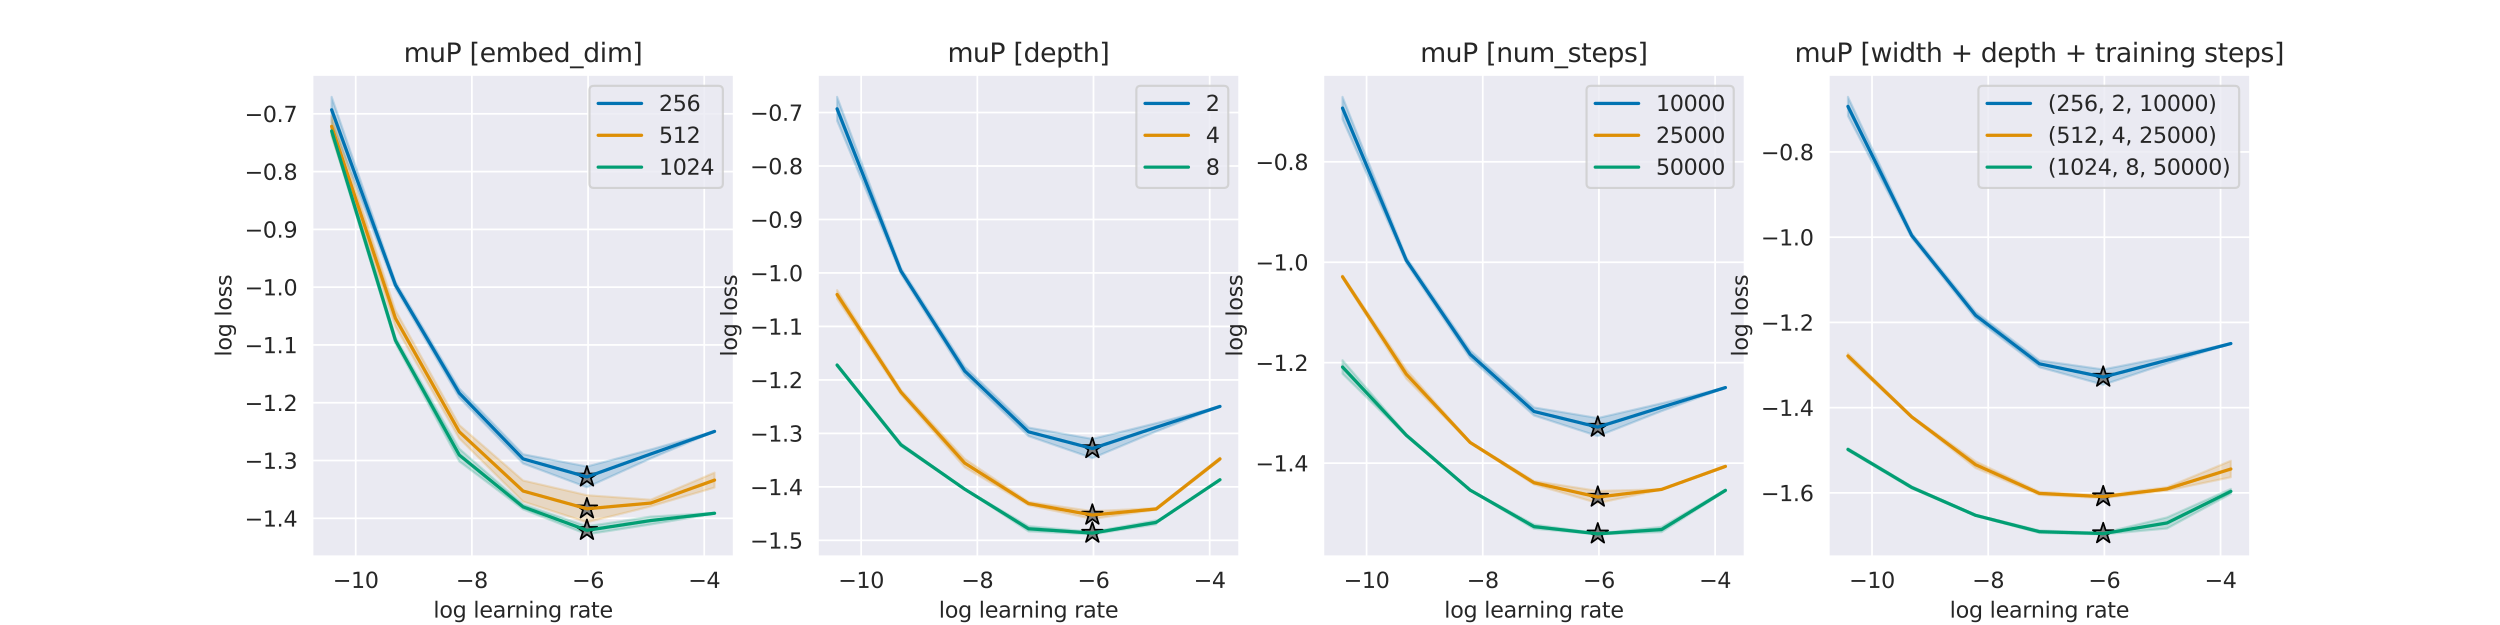 <?xml version="1.0" encoding="utf-8" standalone="no"?>
<!DOCTYPE svg PUBLIC "-//W3C//DTD SVG 1.1//EN"
  "http://www.w3.org/Graphics/SVG/1.1/DTD/svg11.dtd">
<svg xmlns:xlink="http://www.w3.org/1999/xlink" width="1152pt" height="288pt" viewBox="0 0 1152 288" xmlns="http://www.w3.org/2000/svg" version="1.1">
 <defs>
  <style type="text/css">*{stroke-linejoin: round; stroke-linecap: butt}</style>
 </defs>
 <g id="figure_1">
  <g id="patch_1">
   <path d="M 0 288 
L 1152 288 
L 1152 0 
L 0 0 
z
" style="fill: #ffffff"/>
  </g>
  <g id="axes_1">
   <g id="patch_2">
    <path d="M 144 256.32 
L 338.087 256.32 
L 338.087 34.56 
L 144 34.56 
z
" style="fill: #eaeaf2"/>
   </g>
   <g id="matplotlib.axis_1">
    <g id="xtick_1">
     <g id="line2d_1">
      <path d="M 163.912 256.32 
L 163.912 34.56 
" clip-path="url(#p5c4afbcc23)" style="fill: none; stroke: #ffffff; stroke-width: 0.8; stroke-linecap: round"/>
     </g>
     <g id="text_1">
      <!-- −10 -->
      <g style="fill: #262626" transform="translate(153.36 270.918) scale(0.1 -0.1)">
       <defs>
        <path id="DejaVuSans-2212" d="M 678 2272 
L 4684 2272 
L 4684 1741 
L 678 1741 
L 678 2272 
z
" transform="scale(0.016)"/>
        <path id="DejaVuSans-31" d="M 794 531 
L 1825 531 
L 1825 4091 
L 703 3866 
L 703 4441 
L 1819 4666 
L 2450 4666 
L 2450 531 
L 3481 531 
L 3481 0 
L 794 0 
L 794 531 
z
" transform="scale(0.016)"/>
        <path id="DejaVuSans-30" d="M 2034 4250 
Q 1547 4250 1301 3770 
Q 1056 3291 1056 2328 
Q 1056 1369 1301 889 
Q 1547 409 2034 409 
Q 2525 409 2770 889 
Q 3016 1369 3016 2328 
Q 3016 3291 2770 3770 
Q 2525 4250 2034 4250 
z
M 2034 4750 
Q 2819 4750 3233 4129 
Q 3647 3509 3647 2328 
Q 3647 1150 3233 529 
Q 2819 -91 2034 -91 
Q 1250 -91 836 529 
Q 422 1150 422 2328 
Q 422 3509 836 4129 
Q 1250 4750 2034 4750 
z
" transform="scale(0.016)"/>
       </defs>
       <use xlink:href="#DejaVuSans-2212"/>
       <use xlink:href="#DejaVuSans-31" x="83.789"/>
       <use xlink:href="#DejaVuSans-30" x="147.412"/>
      </g>
     </g>
    </g>
    <g id="xtick_2">
     <g id="line2d_2">
      <path d="M 217.447 256.32 
L 217.447 34.56 
" clip-path="url(#p5c4afbcc23)" style="fill: none; stroke: #ffffff; stroke-width: 0.8; stroke-linecap: round"/>
     </g>
     <g id="text_2">
      <!-- −8 -->
      <g style="fill: #262626" transform="translate(210.076 270.918) scale(0.1 -0.1)">
       <defs>
        <path id="DejaVuSans-38" d="M 2034 2216 
Q 1584 2216 1326 1975 
Q 1069 1734 1069 1313 
Q 1069 891 1326 650 
Q 1584 409 2034 409 
Q 2484 409 2743 651 
Q 3003 894 3003 1313 
Q 3003 1734 2745 1975 
Q 2488 2216 2034 2216 
z
M 1403 2484 
Q 997 2584 770 2862 
Q 544 3141 544 3541 
Q 544 4100 942 4425 
Q 1341 4750 2034 4750 
Q 2731 4750 3128 4425 
Q 3525 4100 3525 3541 
Q 3525 3141 3298 2862 
Q 3072 2584 2669 2484 
Q 3125 2378 3379 2068 
Q 3634 1759 3634 1313 
Q 3634 634 3220 271 
Q 2806 -91 2034 -91 
Q 1263 -91 848 271 
Q 434 634 434 1313 
Q 434 1759 690 2068 
Q 947 2378 1403 2484 
z
M 1172 3481 
Q 1172 3119 1398 2916 
Q 1625 2713 2034 2713 
Q 2441 2713 2670 2916 
Q 2900 3119 2900 3481 
Q 2900 3844 2670 4047 
Q 2441 4250 2034 4250 
Q 1625 4250 1398 4047 
Q 1172 3844 1172 3481 
z
" transform="scale(0.016)"/>
       </defs>
       <use xlink:href="#DejaVuSans-2212"/>
       <use xlink:href="#DejaVuSans-38" x="83.789"/>
      </g>
     </g>
    </g>
    <g id="xtick_3">
     <g id="line2d_3">
      <path d="M 270.982 256.32 
L 270.982 34.56 
" clip-path="url(#p5c4afbcc23)" style="fill: none; stroke: #ffffff; stroke-width: 0.8; stroke-linecap: round"/>
     </g>
     <g id="text_3">
      <!-- −6 -->
      <g style="fill: #262626" transform="translate(263.611 270.918) scale(0.1 -0.1)">
       <defs>
        <path id="DejaVuSans-36" d="M 2113 2584 
Q 1688 2584 1439 2293 
Q 1191 2003 1191 1497 
Q 1191 994 1439 701 
Q 1688 409 2113 409 
Q 2538 409 2786 701 
Q 3034 994 3034 1497 
Q 3034 2003 2786 2293 
Q 2538 2584 2113 2584 
z
M 3366 4563 
L 3366 3988 
Q 3128 4100 2886 4159 
Q 2644 4219 2406 4219 
Q 1781 4219 1451 3797 
Q 1122 3375 1075 2522 
Q 1259 2794 1537 2939 
Q 1816 3084 2150 3084 
Q 2853 3084 3261 2657 
Q 3669 2231 3669 1497 
Q 3669 778 3244 343 
Q 2819 -91 2113 -91 
Q 1303 -91 875 529 
Q 447 1150 447 2328 
Q 447 3434 972 4092 
Q 1497 4750 2381 4750 
Q 2619 4750 2861 4703 
Q 3103 4656 3366 4563 
z
" transform="scale(0.016)"/>
       </defs>
       <use xlink:href="#DejaVuSans-2212"/>
       <use xlink:href="#DejaVuSans-36" x="83.789"/>
      </g>
     </g>
    </g>
    <g id="xtick_4">
     <g id="line2d_4">
      <path d="M 324.517 256.32 
L 324.517 34.56 
" clip-path="url(#p5c4afbcc23)" style="fill: none; stroke: #ffffff; stroke-width: 0.8; stroke-linecap: round"/>
     </g>
     <g id="text_4">
      <!-- −4 -->
      <g style="fill: #262626" transform="translate(317.146 270.918) scale(0.1 -0.1)">
       <defs>
        <path id="DejaVuSans-34" d="M 2419 4116 
L 825 1625 
L 2419 1625 
L 2419 4116 
z
M 2253 4666 
L 3047 4666 
L 3047 1625 
L 3713 1625 
L 3713 1100 
L 3047 1100 
L 3047 0 
L 2419 0 
L 2419 1100 
L 313 1100 
L 313 1709 
L 2253 4666 
z
" transform="scale(0.016)"/>
       </defs>
       <use xlink:href="#DejaVuSans-2212"/>
       <use xlink:href="#DejaVuSans-34" x="83.789"/>
      </g>
     </g>
    </g>
    <g id="text_5">
     <!-- log learning rate -->
     <g style="fill: #262626" transform="translate(199.688 284.597) scale(0.1 -0.1)">
      <defs>
       <path id="DejaVuSans-6c" d="M 603 4863 
L 1178 4863 
L 1178 0 
L 603 0 
L 603 4863 
z
" transform="scale(0.016)"/>
       <path id="DejaVuSans-6f" d="M 1959 3097 
Q 1497 3097 1228 2736 
Q 959 2375 959 1747 
Q 959 1119 1226 758 
Q 1494 397 1959 397 
Q 2419 397 2687 759 
Q 2956 1122 2956 1747 
Q 2956 2369 2687 2733 
Q 2419 3097 1959 3097 
z
M 1959 3584 
Q 2709 3584 3137 3096 
Q 3566 2609 3566 1747 
Q 3566 888 3137 398 
Q 2709 -91 1959 -91 
Q 1206 -91 779 398 
Q 353 888 353 1747 
Q 353 2609 779 3096 
Q 1206 3584 1959 3584 
z
" transform="scale(0.016)"/>
       <path id="DejaVuSans-67" d="M 2906 1791 
Q 2906 2416 2648 2759 
Q 2391 3103 1925 3103 
Q 1463 3103 1205 2759 
Q 947 2416 947 1791 
Q 947 1169 1205 825 
Q 1463 481 1925 481 
Q 2391 481 2648 825 
Q 2906 1169 2906 1791 
z
M 3481 434 
Q 3481 -459 3084 -895 
Q 2688 -1331 1869 -1331 
Q 1566 -1331 1297 -1286 
Q 1028 -1241 775 -1147 
L 775 -588 
Q 1028 -725 1275 -790 
Q 1522 -856 1778 -856 
Q 2344 -856 2625 -561 
Q 2906 -266 2906 331 
L 2906 616 
Q 2728 306 2450 153 
Q 2172 0 1784 0 
Q 1141 0 747 490 
Q 353 981 353 1791 
Q 353 2603 747 3093 
Q 1141 3584 1784 3584 
Q 2172 3584 2450 3431 
Q 2728 3278 2906 2969 
L 2906 3500 
L 3481 3500 
L 3481 434 
z
" transform="scale(0.016)"/>
       <path id="DejaVuSans-20" transform="scale(0.016)"/>
       <path id="DejaVuSans-65" d="M 3597 1894 
L 3597 1613 
L 953 1613 
Q 991 1019 1311 708 
Q 1631 397 2203 397 
Q 2534 397 2845 478 
Q 3156 559 3463 722 
L 3463 178 
Q 3153 47 2828 -22 
Q 2503 -91 2169 -91 
Q 1331 -91 842 396 
Q 353 884 353 1716 
Q 353 2575 817 3079 
Q 1281 3584 2069 3584 
Q 2775 3584 3186 3129 
Q 3597 2675 3597 1894 
z
M 3022 2063 
Q 3016 2534 2758 2815 
Q 2500 3097 2075 3097 
Q 1594 3097 1305 2825 
Q 1016 2553 972 2059 
L 3022 2063 
z
" transform="scale(0.016)"/>
       <path id="DejaVuSans-61" d="M 2194 1759 
Q 1497 1759 1228 1600 
Q 959 1441 959 1056 
Q 959 750 1161 570 
Q 1363 391 1709 391 
Q 2188 391 2477 730 
Q 2766 1069 2766 1631 
L 2766 1759 
L 2194 1759 
z
M 3341 1997 
L 3341 0 
L 2766 0 
L 2766 531 
Q 2569 213 2275 61 
Q 1981 -91 1556 -91 
Q 1019 -91 701 211 
Q 384 513 384 1019 
Q 384 1609 779 1909 
Q 1175 2209 1959 2209 
L 2766 2209 
L 2766 2266 
Q 2766 2663 2505 2880 
Q 2244 3097 1772 3097 
Q 1472 3097 1187 3025 
Q 903 2953 641 2809 
L 641 3341 
Q 956 3463 1253 3523 
Q 1550 3584 1831 3584 
Q 2591 3584 2966 3190 
Q 3341 2797 3341 1997 
z
" transform="scale(0.016)"/>
       <path id="DejaVuSans-72" d="M 2631 2963 
Q 2534 3019 2420 3045 
Q 2306 3072 2169 3072 
Q 1681 3072 1420 2755 
Q 1159 2438 1159 1844 
L 1159 0 
L 581 0 
L 581 3500 
L 1159 3500 
L 1159 2956 
Q 1341 3275 1631 3429 
Q 1922 3584 2338 3584 
Q 2397 3584 2469 3576 
Q 2541 3569 2628 3553 
L 2631 2963 
z
" transform="scale(0.016)"/>
       <path id="DejaVuSans-6e" d="M 3513 2113 
L 3513 0 
L 2938 0 
L 2938 2094 
Q 2938 2591 2744 2837 
Q 2550 3084 2163 3084 
Q 1697 3084 1428 2787 
Q 1159 2491 1159 1978 
L 1159 0 
L 581 0 
L 581 3500 
L 1159 3500 
L 1159 2956 
Q 1366 3272 1645 3428 
Q 1925 3584 2291 3584 
Q 2894 3584 3203 3211 
Q 3513 2838 3513 2113 
z
" transform="scale(0.016)"/>
       <path id="DejaVuSans-69" d="M 603 3500 
L 1178 3500 
L 1178 0 
L 603 0 
L 603 3500 
z
M 603 4863 
L 1178 4863 
L 1178 4134 
L 603 4134 
L 603 4863 
z
" transform="scale(0.016)"/>
       <path id="DejaVuSans-74" d="M 1172 4494 
L 1172 3500 
L 2356 3500 
L 2356 3053 
L 1172 3053 
L 1172 1153 
Q 1172 725 1289 603 
Q 1406 481 1766 481 
L 2356 481 
L 2356 0 
L 1766 0 
Q 1100 0 847 248 
Q 594 497 594 1153 
L 594 3053 
L 172 3053 
L 172 3500 
L 594 3500 
L 594 4494 
L 1172 4494 
z
" transform="scale(0.016)"/>
      </defs>
      <use xlink:href="#DejaVuSans-6c"/>
      <use xlink:href="#DejaVuSans-6f" x="27.783"/>
      <use xlink:href="#DejaVuSans-67" x="88.965"/>
      <use xlink:href="#DejaVuSans-20" x="152.441"/>
      <use xlink:href="#DejaVuSans-6c" x="184.229"/>
      <use xlink:href="#DejaVuSans-65" x="212.012"/>
      <use xlink:href="#DejaVuSans-61" x="273.535"/>
      <use xlink:href="#DejaVuSans-72" x="334.814"/>
      <use xlink:href="#DejaVuSans-6e" x="374.178"/>
      <use xlink:href="#DejaVuSans-69" x="437.557"/>
      <use xlink:href="#DejaVuSans-6e" x="465.34"/>
      <use xlink:href="#DejaVuSans-67" x="528.719"/>
      <use xlink:href="#DejaVuSans-20" x="592.195"/>
      <use xlink:href="#DejaVuSans-72" x="623.982"/>
      <use xlink:href="#DejaVuSans-61" x="665.096"/>
      <use xlink:href="#DejaVuSans-74" x="726.375"/>
      <use xlink:href="#DejaVuSans-65" x="765.584"/>
     </g>
    </g>
   </g>
   <g id="matplotlib.axis_2">
    <g id="ytick_1">
     <g id="line2d_5">
      <path d="M 144 238.851 
L 338.087 238.851 
" clip-path="url(#p5c4afbcc23)" style="fill: none; stroke: #ffffff; stroke-width: 0.8; stroke-linecap: round"/>
     </g>
     <g id="text_6">
      <!-- −1.4 -->
      <g style="fill: #262626" transform="translate(112.717 242.65) scale(0.1 -0.1)">
       <defs>
        <path id="DejaVuSans-2e" d="M 684 794 
L 1344 794 
L 1344 0 
L 684 0 
L 684 794 
z
" transform="scale(0.016)"/>
       </defs>
       <use xlink:href="#DejaVuSans-2212"/>
       <use xlink:href="#DejaVuSans-31" x="83.789"/>
       <use xlink:href="#DejaVuSans-2e" x="147.412"/>
       <use xlink:href="#DejaVuSans-34" x="179.199"/>
      </g>
     </g>
    </g>
    <g id="ytick_2">
     <g id="line2d_6">
      <path d="M 144 212.22 
L 338.087 212.22 
" clip-path="url(#p5c4afbcc23)" style="fill: none; stroke: #ffffff; stroke-width: 0.8; stroke-linecap: round"/>
     </g>
     <g id="text_7">
      <!-- −1.3 -->
      <g style="fill: #262626" transform="translate(112.717 216.019) scale(0.1 -0.1)">
       <defs>
        <path id="DejaVuSans-33" d="M 2597 2516 
Q 3050 2419 3304 2112 
Q 3559 1806 3559 1356 
Q 3559 666 3084 287 
Q 2609 -91 1734 -91 
Q 1441 -91 1130 -33 
Q 819 25 488 141 
L 488 750 
Q 750 597 1062 519 
Q 1375 441 1716 441 
Q 2309 441 2620 675 
Q 2931 909 2931 1356 
Q 2931 1769 2642 2001 
Q 2353 2234 1838 2234 
L 1294 2234 
L 1294 2753 
L 1863 2753 
Q 2328 2753 2575 2939 
Q 2822 3125 2822 3475 
Q 2822 3834 2567 4026 
Q 2313 4219 1838 4219 
Q 1578 4219 1281 4162 
Q 984 4106 628 3988 
L 628 4550 
Q 988 4650 1302 4700 
Q 1616 4750 1894 4750 
Q 2613 4750 3031 4423 
Q 3450 4097 3450 3541 
Q 3450 3153 3228 2886 
Q 3006 2619 2597 2516 
z
" transform="scale(0.016)"/>
       </defs>
       <use xlink:href="#DejaVuSans-2212"/>
       <use xlink:href="#DejaVuSans-31" x="83.789"/>
       <use xlink:href="#DejaVuSans-2e" x="147.412"/>
       <use xlink:href="#DejaVuSans-33" x="179.199"/>
      </g>
     </g>
    </g>
    <g id="ytick_3">
     <g id="line2d_7">
      <path d="M 144 185.588 
L 338.087 185.588 
" clip-path="url(#p5c4afbcc23)" style="fill: none; stroke: #ffffff; stroke-width: 0.8; stroke-linecap: round"/>
     </g>
     <g id="text_8">
      <!-- −1.2 -->
      <g style="fill: #262626" transform="translate(112.717 189.388) scale(0.1 -0.1)">
       <defs>
        <path id="DejaVuSans-32" d="M 1228 531 
L 3431 531 
L 3431 0 
L 469 0 
L 469 531 
Q 828 903 1448 1529 
Q 2069 2156 2228 2338 
Q 2531 2678 2651 2914 
Q 2772 3150 2772 3378 
Q 2772 3750 2511 3984 
Q 2250 4219 1831 4219 
Q 1534 4219 1204 4116 
Q 875 4013 500 3803 
L 500 4441 
Q 881 4594 1212 4672 
Q 1544 4750 1819 4750 
Q 2544 4750 2975 4387 
Q 3406 4025 3406 3419 
Q 3406 3131 3298 2873 
Q 3191 2616 2906 2266 
Q 2828 2175 2409 1742 
Q 1991 1309 1228 531 
z
" transform="scale(0.016)"/>
       </defs>
       <use xlink:href="#DejaVuSans-2212"/>
       <use xlink:href="#DejaVuSans-31" x="83.789"/>
       <use xlink:href="#DejaVuSans-2e" x="147.412"/>
       <use xlink:href="#DejaVuSans-32" x="179.199"/>
      </g>
     </g>
    </g>
    <g id="ytick_4">
     <g id="line2d_8">
      <path d="M 144 158.957 
L 338.087 158.957 
" clip-path="url(#p5c4afbcc23)" style="fill: none; stroke: #ffffff; stroke-width: 0.8; stroke-linecap: round"/>
     </g>
     <g id="text_9">
      <!-- −1.1 -->
      <g style="fill: #262626" transform="translate(112.717 162.757) scale(0.1 -0.1)">
       <use xlink:href="#DejaVuSans-2212"/>
       <use xlink:href="#DejaVuSans-31" x="83.789"/>
       <use xlink:href="#DejaVuSans-2e" x="147.412"/>
       <use xlink:href="#DejaVuSans-31" x="179.199"/>
      </g>
     </g>
    </g>
    <g id="ytick_5">
     <g id="line2d_9">
      <path d="M 144 132.326 
L 338.087 132.326 
" clip-path="url(#p5c4afbcc23)" style="fill: none; stroke: #ffffff; stroke-width: 0.8; stroke-linecap: round"/>
     </g>
     <g id="text_10">
      <!-- −1.0 -->
      <g style="fill: #262626" transform="translate(112.717 136.125) scale(0.1 -0.1)">
       <use xlink:href="#DejaVuSans-2212"/>
       <use xlink:href="#DejaVuSans-31" x="83.789"/>
       <use xlink:href="#DejaVuSans-2e" x="147.412"/>
       <use xlink:href="#DejaVuSans-30" x="179.199"/>
      </g>
     </g>
    </g>
    <g id="ytick_6">
     <g id="line2d_10">
      <path d="M 144 105.695 
L 338.087 105.695 
" clip-path="url(#p5c4afbcc23)" style="fill: none; stroke: #ffffff; stroke-width: 0.8; stroke-linecap: round"/>
     </g>
     <g id="text_11">
      <!-- −0.9 -->
      <g style="fill: #262626" transform="translate(112.717 109.494) scale(0.1 -0.1)">
       <defs>
        <path id="DejaVuSans-39" d="M 703 97 
L 703 672 
Q 941 559 1184 500 
Q 1428 441 1663 441 
Q 2288 441 2617 861 
Q 2947 1281 2994 2138 
Q 2813 1869 2534 1725 
Q 2256 1581 1919 1581 
Q 1219 1581 811 2004 
Q 403 2428 403 3163 
Q 403 3881 828 4315 
Q 1253 4750 1959 4750 
Q 2769 4750 3195 4129 
Q 3622 3509 3622 2328 
Q 3622 1225 3098 567 
Q 2575 -91 1691 -91 
Q 1453 -91 1209 -44 
Q 966 3 703 97 
z
M 1959 2075 
Q 2384 2075 2632 2365 
Q 2881 2656 2881 3163 
Q 2881 3666 2632 3958 
Q 2384 4250 1959 4250 
Q 1534 4250 1286 3958 
Q 1038 3666 1038 3163 
Q 1038 2656 1286 2365 
Q 1534 2075 1959 2075 
z
" transform="scale(0.016)"/>
       </defs>
       <use xlink:href="#DejaVuSans-2212"/>
       <use xlink:href="#DejaVuSans-30" x="83.789"/>
       <use xlink:href="#DejaVuSans-2e" x="147.412"/>
       <use xlink:href="#DejaVuSans-39" x="179.199"/>
      </g>
     </g>
    </g>
    <g id="ytick_7">
     <g id="line2d_11">
      <path d="M 144 79.064 
L 338.087 79.064 
" clip-path="url(#p5c4afbcc23)" style="fill: none; stroke: #ffffff; stroke-width: 0.8; stroke-linecap: round"/>
     </g>
     <g id="text_12">
      <!-- −0.8 -->
      <g style="fill: #262626" transform="translate(112.717 82.863) scale(0.1 -0.1)">
       <use xlink:href="#DejaVuSans-2212"/>
       <use xlink:href="#DejaVuSans-30" x="83.789"/>
       <use xlink:href="#DejaVuSans-2e" x="147.412"/>
       <use xlink:href="#DejaVuSans-38" x="179.199"/>
      </g>
     </g>
    </g>
    <g id="ytick_8">
     <g id="line2d_12">
      <path d="M 144 52.433 
L 338.087 52.433 
" clip-path="url(#p5c4afbcc23)" style="fill: none; stroke: #ffffff; stroke-width: 0.8; stroke-linecap: round"/>
     </g>
     <g id="text_13">
      <!-- −0.7 -->
      <g style="fill: #262626" transform="translate(112.717 56.232) scale(0.1 -0.1)">
       <defs>
        <path id="DejaVuSans-37" d="M 525 4666 
L 3525 4666 
L 3525 4397 
L 1831 0 
L 1172 0 
L 2766 4134 
L 525 4134 
L 525 4666 
z
" transform="scale(0.016)"/>
       </defs>
       <use xlink:href="#DejaVuSans-2212"/>
       <use xlink:href="#DejaVuSans-30" x="83.789"/>
       <use xlink:href="#DejaVuSans-2e" x="147.412"/>
       <use xlink:href="#DejaVuSans-37" x="179.199"/>
      </g>
     </g>
    </g>
    <g id="text_14">
     <!-- log loss -->
     <g style="fill: #262626" transform="translate(106.638 164.31) rotate(-90) scale(0.1 -0.1)">
      <defs>
       <path id="DejaVuSans-73" d="M 2834 3397 
L 2834 2853 
Q 2591 2978 2328 3040 
Q 2066 3103 1784 3103 
Q 1356 3103 1142 2972 
Q 928 2841 928 2578 
Q 928 2378 1081 2264 
Q 1234 2150 1697 2047 
L 1894 2003 
Q 2506 1872 2764 1633 
Q 3022 1394 3022 966 
Q 3022 478 2636 193 
Q 2250 -91 1575 -91 
Q 1294 -91 989 -36 
Q 684 19 347 128 
L 347 722 
Q 666 556 975 473 
Q 1284 391 1588 391 
Q 1994 391 2212 530 
Q 2431 669 2431 922 
Q 2431 1156 2273 1281 
Q 2116 1406 1581 1522 
L 1381 1569 
Q 847 1681 609 1914 
Q 372 2147 372 2553 
Q 372 3047 722 3315 
Q 1072 3584 1716 3584 
Q 2034 3584 2315 3537 
Q 2597 3491 2834 3397 
z
" transform="scale(0.016)"/>
      </defs>
      <use xlink:href="#DejaVuSans-6c"/>
      <use xlink:href="#DejaVuSans-6f" x="27.783"/>
      <use xlink:href="#DejaVuSans-67" x="88.965"/>
      <use xlink:href="#DejaVuSans-20" x="152.441"/>
      <use xlink:href="#DejaVuSans-6c" x="184.229"/>
      <use xlink:href="#DejaVuSans-6f" x="212.012"/>
      <use xlink:href="#DejaVuSans-73" x="273.193"/>
      <use xlink:href="#DejaVuSans-73" x="325.293"/>
     </g>
    </g>
   </g>
   <g id="PolyCollection_1">
    <defs>
     <path id="m24829c9177" d="M 152.822 -243.36 
L 152.822 -231.463 
L 182.229 -155.172 
L 211.636 -104.726 
L 241.043 -74.406 
L 270.451 -63.463 
L 299.858 -76.731 
L 329.265 -89.162 
L 329.265 -89.258 
L 329.265 -89.258 
L 299.858 -80.875 
L 270.451 -73.035 
L 241.043 -78.679 
L 211.636 -108.993 
L 182.229 -158.199 
L 152.822 -243.36 
z
" style="stroke: #0173b2; stroke-opacity: 0.2"/>
    </defs>
    <g clip-path="url(#p5c4afbcc23)">
     <use xlink:href="#m24829c9177" x="0" y="288" style="fill: #0173b2; fill-opacity: 0.2; stroke: #0173b2; stroke-opacity: 0.2"/>
    </g>
   </g>
   <g id="PolyCollection_2">
    <defs>
     <path id="m340100f557" d="M 152.822 -234.434 
L 152.822 -225.158 
L 182.229 -137.6 
L 211.636 -85.94 
L 241.043 -56.881 
L 270.451 -47.333 
L 299.858 -54.659 
L 329.265 -63.329 
L 329.265 -70.218 
L 329.265 -70.218 
L 299.858 -57.731 
L 270.451 -59.808 
L 241.043 -66.569 
L 211.636 -92.125 
L 182.229 -145.004 
L 152.822 -234.434 
z
" style="stroke: #de8f05; stroke-opacity: 0.2"/>
    </defs>
    <g clip-path="url(#p5c4afbcc23)">
     <use xlink:href="#m340100f557" x="0" y="288" style="fill: #de8f05; fill-opacity: 0.2; stroke: #de8f05; stroke-opacity: 0.2"/>
    </g>
   </g>
   <g id="PolyCollection_3">
    <defs>
     <path id="mba9a9cbf4e" d="M 152.822 -229.384 
L 152.822 -225.886 
L 182.229 -129.774 
L 211.636 -75.377 
L 241.043 -53.286 
L 270.451 -41.76 
L 299.858 -46.315 
L 329.265 -51.315 
L 329.265 -51.676 
L 329.265 -51.676 
L 299.858 -49.962 
L 270.451 -45.501 
L 241.043 -55.579 
L 211.636 -81.256 
L 182.229 -132.518 
L 152.822 -229.384 
z
" style="stroke: #029e73; stroke-opacity: 0.2"/>
    </defs>
    <g clip-path="url(#p5c4afbcc23)">
     <use xlink:href="#mba9a9cbf4e" x="0" y="288" style="fill: #029e73; fill-opacity: 0.2; stroke: #029e73; stroke-opacity: 0.2"/>
    </g>
   </g>
   <g id="PathCollection_1">
    <defs>
     <path id="mecfcb2db76" d="M 0 -5 
L -1.123 -1.545 
L -4.755 -1.545 
L -1.816 0.59 
L -2.939 4.045 
L -0 1.91 
L 2.939 4.045 
L 1.816 0.59 
L 4.755 -1.545 
L 1.123 -1.545 
z
" style="stroke: #000000; stroke-width: 0.8"/>
    </defs>
    <g clip-path="url(#p5c4afbcc23)">
     <use xlink:href="#mecfcb2db76" x="270.451" y="219.751" style="fill: #808080; stroke: #000000; stroke-width: 0.8"/>
     <use xlink:href="#mecfcb2db76" x="270.451" y="234.429" style="fill: #808080; stroke: #000000; stroke-width: 0.8"/>
     <use xlink:href="#mecfcb2db76" x="270.451" y="244.369" style="fill: #808080; stroke: #000000; stroke-width: 0.8"/>
    </g>
   </g>
   <g id="line2d_13">
    <path d="M 152.822 50.589 
L 182.229 131.315 
L 211.636 181.141 
L 241.043 211.458 
L 270.451 219.751 
L 299.858 209.197 
L 329.265 198.79 
" clip-path="url(#p5c4afbcc23)" style="fill: none; stroke: #0173b2; stroke-width: 1.5; stroke-linecap: round"/>
   </g>
   <g id="line2d_14">
    <path d="M 152.822 58.204 
L 182.229 146.698 
L 211.636 198.967 
L 241.043 226.275 
L 270.451 234.429 
L 299.858 231.805 
L 329.265 221.226 
" clip-path="url(#p5c4afbcc23)" style="fill: none; stroke: #de8f05; stroke-width: 1.5; stroke-linecap: round"/>
   </g>
   <g id="line2d_15">
    <path d="M 152.822 60.365 
L 182.229 156.854 
L 211.636 209.683 
L 241.043 233.567 
L 270.451 244.369 
L 299.858 239.861 
L 329.265 236.505 
" clip-path="url(#p5c4afbcc23)" style="fill: none; stroke: #029e73; stroke-width: 1.5; stroke-linecap: round"/>
   </g>
   <g id="line2d_16"/>
   <g id="line2d_17"/>
   <g id="line2d_18"/>
   <g id="patch_3">
    <path d="M 144 256.32 
L 144 34.56 
" style="fill: none; stroke: #ffffff; stroke-width: 0.8; stroke-linejoin: miter; stroke-linecap: square"/>
   </g>
   <g id="patch_4">
    <path d="M 338.087 256.32 
L 338.087 34.56 
" style="fill: none; stroke: #ffffff; stroke-width: 0.8; stroke-linejoin: miter; stroke-linecap: square"/>
   </g>
   <g id="patch_5">
    <path d="M 144 256.32 
L 338.087 256.32 
" style="fill: none; stroke: #ffffff; stroke-width: 0.8; stroke-linejoin: miter; stroke-linecap: square"/>
   </g>
   <g id="patch_6">
    <path d="M 144 34.56 
L 338.087 34.56 
" style="fill: none; stroke: #ffffff; stroke-width: 0.8; stroke-linejoin: miter; stroke-linecap: square"/>
   </g>
   <g id="text_15">
    <!-- muP [embed_dim] -->
    <g style="fill: #262626" transform="translate(186.023 28.56) scale(0.12 -0.12)">
     <defs>
      <path id="DejaVuSans-6d" d="M 3328 2828 
Q 3544 3216 3844 3400 
Q 4144 3584 4550 3584 
Q 5097 3584 5394 3201 
Q 5691 2819 5691 2113 
L 5691 0 
L 5113 0 
L 5113 2094 
Q 5113 2597 4934 2840 
Q 4756 3084 4391 3084 
Q 3944 3084 3684 2787 
Q 3425 2491 3425 1978 
L 3425 0 
L 2847 0 
L 2847 2094 
Q 2847 2600 2669 2842 
Q 2491 3084 2119 3084 
Q 1678 3084 1418 2786 
Q 1159 2488 1159 1978 
L 1159 0 
L 581 0 
L 581 3500 
L 1159 3500 
L 1159 2956 
Q 1356 3278 1631 3431 
Q 1906 3584 2284 3584 
Q 2666 3584 2933 3390 
Q 3200 3197 3328 2828 
z
" transform="scale(0.016)"/>
      <path id="DejaVuSans-75" d="M 544 1381 
L 544 3500 
L 1119 3500 
L 1119 1403 
Q 1119 906 1312 657 
Q 1506 409 1894 409 
Q 2359 409 2629 706 
Q 2900 1003 2900 1516 
L 2900 3500 
L 3475 3500 
L 3475 0 
L 2900 0 
L 2900 538 
Q 2691 219 2414 64 
Q 2138 -91 1772 -91 
Q 1169 -91 856 284 
Q 544 659 544 1381 
z
M 1991 3584 
L 1991 3584 
z
" transform="scale(0.016)"/>
      <path id="DejaVuSans-50" d="M 1259 4147 
L 1259 2394 
L 2053 2394 
Q 2494 2394 2734 2622 
Q 2975 2850 2975 3272 
Q 2975 3691 2734 3919 
Q 2494 4147 2053 4147 
L 1259 4147 
z
M 628 4666 
L 2053 4666 
Q 2838 4666 3239 4311 
Q 3641 3956 3641 3272 
Q 3641 2581 3239 2228 
Q 2838 1875 2053 1875 
L 1259 1875 
L 1259 0 
L 628 0 
L 628 4666 
z
" transform="scale(0.016)"/>
      <path id="DejaVuSans-5b" d="M 550 4863 
L 1875 4863 
L 1875 4416 
L 1125 4416 
L 1125 -397 
L 1875 -397 
L 1875 -844 
L 550 -844 
L 550 4863 
z
" transform="scale(0.016)"/>
      <path id="DejaVuSans-62" d="M 3116 1747 
Q 3116 2381 2855 2742 
Q 2594 3103 2138 3103 
Q 1681 3103 1420 2742 
Q 1159 2381 1159 1747 
Q 1159 1113 1420 752 
Q 1681 391 2138 391 
Q 2594 391 2855 752 
Q 3116 1113 3116 1747 
z
M 1159 2969 
Q 1341 3281 1617 3432 
Q 1894 3584 2278 3584 
Q 2916 3584 3314 3078 
Q 3713 2572 3713 1747 
Q 3713 922 3314 415 
Q 2916 -91 2278 -91 
Q 1894 -91 1617 61 
Q 1341 213 1159 525 
L 1159 0 
L 581 0 
L 581 4863 
L 1159 4863 
L 1159 2969 
z
" transform="scale(0.016)"/>
      <path id="DejaVuSans-64" d="M 2906 2969 
L 2906 4863 
L 3481 4863 
L 3481 0 
L 2906 0 
L 2906 525 
Q 2725 213 2448 61 
Q 2172 -91 1784 -91 
Q 1150 -91 751 415 
Q 353 922 353 1747 
Q 353 2572 751 3078 
Q 1150 3584 1784 3584 
Q 2172 3584 2448 3432 
Q 2725 3281 2906 2969 
z
M 947 1747 
Q 947 1113 1208 752 
Q 1469 391 1925 391 
Q 2381 391 2643 752 
Q 2906 1113 2906 1747 
Q 2906 2381 2643 2742 
Q 2381 3103 1925 3103 
Q 1469 3103 1208 2742 
Q 947 2381 947 1747 
z
" transform="scale(0.016)"/>
      <path id="DejaVuSans-5f" d="M 3263 -1063 
L 3263 -1509 
L -63 -1509 
L -63 -1063 
L 3263 -1063 
z
" transform="scale(0.016)"/>
      <path id="DejaVuSans-5d" d="M 1947 4863 
L 1947 -844 
L 622 -844 
L 622 -397 
L 1369 -397 
L 1369 4416 
L 622 4416 
L 622 4863 
L 1947 4863 
z
" transform="scale(0.016)"/>
     </defs>
     <use xlink:href="#DejaVuSans-6d"/>
     <use xlink:href="#DejaVuSans-75" x="97.412"/>
     <use xlink:href="#DejaVuSans-50" x="160.791"/>
     <use xlink:href="#DejaVuSans-20" x="221.094"/>
     <use xlink:href="#DejaVuSans-5b" x="252.881"/>
     <use xlink:href="#DejaVuSans-65" x="291.895"/>
     <use xlink:href="#DejaVuSans-6d" x="353.418"/>
     <use xlink:href="#DejaVuSans-62" x="450.83"/>
     <use xlink:href="#DejaVuSans-65" x="514.307"/>
     <use xlink:href="#DejaVuSans-64" x="575.83"/>
     <use xlink:href="#DejaVuSans-5f" x="639.307"/>
     <use xlink:href="#DejaVuSans-64" x="689.307"/>
     <use xlink:href="#DejaVuSans-69" x="752.783"/>
     <use xlink:href="#DejaVuSans-6d" x="780.566"/>
     <use xlink:href="#DejaVuSans-5d" x="877.979"/>
    </g>
   </g>
   <g id="legend_1">
    <g id="patch_7">
     <path d="M 273.637 86.594 
L 331.087 86.594 
Q 333.087 86.594 333.087 84.594 
L 333.087 41.56 
Q 333.087 39.56 331.087 39.56 
L 273.637 39.56 
Q 271.637 39.56 271.637 41.56 
L 271.637 84.594 
Q 271.637 86.594 273.637 86.594 
z
" style="fill: #eaeaf2; opacity: 0.8; stroke: #cccccc; stroke-linejoin: miter"/>
    </g>
    <g id="line2d_19">
     <path d="M 275.637 47.658 
L 285.637 47.658 
L 295.637 47.658 
" style="fill: none; stroke: #0173b2; stroke-width: 1.5; stroke-linecap: round"/>
    </g>
    <g id="text_16">
     <!-- 256 -->
     <g style="fill: #262626" transform="translate(303.637 51.158) scale(0.1 -0.1)">
      <defs>
       <path id="DejaVuSans-35" d="M 691 4666 
L 3169 4666 
L 3169 4134 
L 1269 4134 
L 1269 2991 
Q 1406 3038 1543 3061 
Q 1681 3084 1819 3084 
Q 2600 3084 3056 2656 
Q 3513 2228 3513 1497 
Q 3513 744 3044 326 
Q 2575 -91 1722 -91 
Q 1428 -91 1123 -41 
Q 819 9 494 109 
L 494 744 
Q 775 591 1075 516 
Q 1375 441 1709 441 
Q 2250 441 2565 725 
Q 2881 1009 2881 1497 
Q 2881 1984 2565 2268 
Q 2250 2553 1709 2553 
Q 1456 2553 1204 2497 
Q 953 2441 691 2322 
L 691 4666 
z
" transform="scale(0.016)"/>
      </defs>
      <use xlink:href="#DejaVuSans-32"/>
      <use xlink:href="#DejaVuSans-35" x="63.623"/>
      <use xlink:href="#DejaVuSans-36" x="127.246"/>
     </g>
    </g>
    <g id="line2d_20">
     <path d="M 275.637 62.337 
L 285.637 62.337 
L 295.637 62.337 
" style="fill: none; stroke: #de8f05; stroke-width: 1.5; stroke-linecap: round"/>
    </g>
    <g id="text_17">
     <!-- 512 -->
     <g style="fill: #262626" transform="translate(303.637 65.837) scale(0.1 -0.1)">
      <use xlink:href="#DejaVuSans-35"/>
      <use xlink:href="#DejaVuSans-31" x="63.623"/>
      <use xlink:href="#DejaVuSans-32" x="127.246"/>
     </g>
    </g>
    <g id="line2d_21">
     <path d="M 275.637 77.015 
L 285.637 77.015 
L 295.637 77.015 
" style="fill: none; stroke: #029e73; stroke-width: 1.5; stroke-linecap: round"/>
    </g>
    <g id="text_18">
     <!-- 1024 -->
     <g style="fill: #262626" transform="translate(303.637 80.515) scale(0.1 -0.1)">
      <use xlink:href="#DejaVuSans-31"/>
      <use xlink:href="#DejaVuSans-30" x="63.623"/>
      <use xlink:href="#DejaVuSans-32" x="127.246"/>
      <use xlink:href="#DejaVuSans-34" x="190.869"/>
     </g>
    </g>
   </g>
  </g>
  <g id="axes_2">
   <g id="patch_8">
    <path d="M 376.904 256.32 
L 570.991 256.32 
L 570.991 34.56 
L 376.904 34.56 
z
" style="fill: #eaeaf2"/>
   </g>
   <g id="matplotlib.axis_3">
    <g id="xtick_5">
     <g id="line2d_22">
      <path d="M 396.817 256.32 
L 396.817 34.56 
" clip-path="url(#pa32e46d270)" style="fill: none; stroke: #ffffff; stroke-width: 0.8; stroke-linecap: round"/>
     </g>
     <g id="text_19">
      <!-- −10 -->
      <g style="fill: #262626" transform="translate(386.264 270.918) scale(0.1 -0.1)">
       <use xlink:href="#DejaVuSans-2212"/>
       <use xlink:href="#DejaVuSans-31" x="83.789"/>
       <use xlink:href="#DejaVuSans-30" x="147.412"/>
      </g>
     </g>
    </g>
    <g id="xtick_6">
     <g id="line2d_23">
      <path d="M 450.352 256.32 
L 450.352 34.56 
" clip-path="url(#pa32e46d270)" style="fill: none; stroke: #ffffff; stroke-width: 0.8; stroke-linecap: round"/>
     </g>
     <g id="text_20">
      <!-- −8 -->
      <g style="fill: #262626" transform="translate(442.981 270.918) scale(0.1 -0.1)">
       <use xlink:href="#DejaVuSans-2212"/>
       <use xlink:href="#DejaVuSans-38" x="83.789"/>
      </g>
     </g>
    </g>
    <g id="xtick_7">
     <g id="line2d_24">
      <path d="M 503.887 256.32 
L 503.887 34.56 
" clip-path="url(#pa32e46d270)" style="fill: none; stroke: #ffffff; stroke-width: 0.8; stroke-linecap: round"/>
     </g>
     <g id="text_21">
      <!-- −6 -->
      <g style="fill: #262626" transform="translate(496.516 270.918) scale(0.1 -0.1)">
       <use xlink:href="#DejaVuSans-2212"/>
       <use xlink:href="#DejaVuSans-36" x="83.789"/>
      </g>
     </g>
    </g>
    <g id="xtick_8">
     <g id="line2d_25">
      <path d="M 557.422 256.32 
L 557.422 34.56 
" clip-path="url(#pa32e46d270)" style="fill: none; stroke: #ffffff; stroke-width: 0.8; stroke-linecap: round"/>
     </g>
     <g id="text_22">
      <!-- −4 -->
      <g style="fill: #262626" transform="translate(550.051 270.918) scale(0.1 -0.1)">
       <use xlink:href="#DejaVuSans-2212"/>
       <use xlink:href="#DejaVuSans-34" x="83.789"/>
      </g>
     </g>
    </g>
    <g id="text_23">
     <!-- log learning rate -->
     <g style="fill: #262626" transform="translate(432.592 284.597) scale(0.1 -0.1)">
      <use xlink:href="#DejaVuSans-6c"/>
      <use xlink:href="#DejaVuSans-6f" x="27.783"/>
      <use xlink:href="#DejaVuSans-67" x="88.965"/>
      <use xlink:href="#DejaVuSans-20" x="152.441"/>
      <use xlink:href="#DejaVuSans-6c" x="184.229"/>
      <use xlink:href="#DejaVuSans-65" x="212.012"/>
      <use xlink:href="#DejaVuSans-61" x="273.535"/>
      <use xlink:href="#DejaVuSans-72" x="334.814"/>
      <use xlink:href="#DejaVuSans-6e" x="374.178"/>
      <use xlink:href="#DejaVuSans-69" x="437.557"/>
      <use xlink:href="#DejaVuSans-6e" x="465.34"/>
      <use xlink:href="#DejaVuSans-67" x="528.719"/>
      <use xlink:href="#DejaVuSans-20" x="592.195"/>
      <use xlink:href="#DejaVuSans-72" x="623.982"/>
      <use xlink:href="#DejaVuSans-61" x="665.096"/>
      <use xlink:href="#DejaVuSans-74" x="726.375"/>
      <use xlink:href="#DejaVuSans-65" x="765.584"/>
     </g>
    </g>
   </g>
   <g id="matplotlib.axis_4">
    <g id="ytick_9">
     <g id="line2d_26">
      <path d="M 376.904 248.989 
L 570.991 248.989 
" clip-path="url(#pa32e46d270)" style="fill: none; stroke: #ffffff; stroke-width: 0.8; stroke-linecap: round"/>
     </g>
     <g id="text_24">
      <!-- −1.5 -->
      <g style="fill: #262626" transform="translate(345.622 252.789) scale(0.1 -0.1)">
       <use xlink:href="#DejaVuSans-2212"/>
       <use xlink:href="#DejaVuSans-31" x="83.789"/>
       <use xlink:href="#DejaVuSans-2e" x="147.412"/>
       <use xlink:href="#DejaVuSans-35" x="179.199"/>
      </g>
     </g>
    </g>
    <g id="ytick_10">
     <g id="line2d_27">
      <path d="M 376.904 224.347 
L 570.991 224.347 
" clip-path="url(#pa32e46d270)" style="fill: none; stroke: #ffffff; stroke-width: 0.8; stroke-linecap: round"/>
     </g>
     <g id="text_25">
      <!-- −1.4 -->
      <g style="fill: #262626" transform="translate(345.622 228.146) scale(0.1 -0.1)">
       <use xlink:href="#DejaVuSans-2212"/>
       <use xlink:href="#DejaVuSans-31" x="83.789"/>
       <use xlink:href="#DejaVuSans-2e" x="147.412"/>
       <use xlink:href="#DejaVuSans-34" x="179.199"/>
      </g>
     </g>
    </g>
    <g id="ytick_11">
     <g id="line2d_28">
      <path d="M 376.904 199.705 
L 570.991 199.705 
" clip-path="url(#pa32e46d270)" style="fill: none; stroke: #ffffff; stroke-width: 0.8; stroke-linecap: round"/>
     </g>
     <g id="text_26">
      <!-- −1.3 -->
      <g style="fill: #262626" transform="translate(345.622 203.504) scale(0.1 -0.1)">
       <use xlink:href="#DejaVuSans-2212"/>
       <use xlink:href="#DejaVuSans-31" x="83.789"/>
       <use xlink:href="#DejaVuSans-2e" x="147.412"/>
       <use xlink:href="#DejaVuSans-33" x="179.199"/>
      </g>
     </g>
    </g>
    <g id="ytick_12">
     <g id="line2d_29">
      <path d="M 376.904 175.062 
L 570.991 175.062 
" clip-path="url(#pa32e46d270)" style="fill: none; stroke: #ffffff; stroke-width: 0.8; stroke-linecap: round"/>
     </g>
     <g id="text_27">
      <!-- −1.2 -->
      <g style="fill: #262626" transform="translate(345.622 178.862) scale(0.1 -0.1)">
       <use xlink:href="#DejaVuSans-2212"/>
       <use xlink:href="#DejaVuSans-31" x="83.789"/>
       <use xlink:href="#DejaVuSans-2e" x="147.412"/>
       <use xlink:href="#DejaVuSans-32" x="179.199"/>
      </g>
     </g>
    </g>
    <g id="ytick_13">
     <g id="line2d_30">
      <path d="M 376.904 150.42 
L 570.991 150.42 
" clip-path="url(#pa32e46d270)" style="fill: none; stroke: #ffffff; stroke-width: 0.8; stroke-linecap: round"/>
     </g>
     <g id="text_28">
      <!-- −1.1 -->
      <g style="fill: #262626" transform="translate(345.622 154.219) scale(0.1 -0.1)">
       <use xlink:href="#DejaVuSans-2212"/>
       <use xlink:href="#DejaVuSans-31" x="83.789"/>
       <use xlink:href="#DejaVuSans-2e" x="147.412"/>
       <use xlink:href="#DejaVuSans-31" x="179.199"/>
      </g>
     </g>
    </g>
    <g id="ytick_14">
     <g id="line2d_31">
      <path d="M 376.904 125.778 
L 570.991 125.778 
" clip-path="url(#pa32e46d270)" style="fill: none; stroke: #ffffff; stroke-width: 0.8; stroke-linecap: round"/>
     </g>
     <g id="text_29">
      <!-- −1.0 -->
      <g style="fill: #262626" transform="translate(345.622 129.577) scale(0.1 -0.1)">
       <use xlink:href="#DejaVuSans-2212"/>
       <use xlink:href="#DejaVuSans-31" x="83.789"/>
       <use xlink:href="#DejaVuSans-2e" x="147.412"/>
       <use xlink:href="#DejaVuSans-30" x="179.199"/>
      </g>
     </g>
    </g>
    <g id="ytick_15">
     <g id="line2d_32">
      <path d="M 376.904 101.136 
L 570.991 101.136 
" clip-path="url(#pa32e46d270)" style="fill: none; stroke: #ffffff; stroke-width: 0.8; stroke-linecap: round"/>
     </g>
     <g id="text_30">
      <!-- −0.9 -->
      <g style="fill: #262626" transform="translate(345.622 104.935) scale(0.1 -0.1)">
       <use xlink:href="#DejaVuSans-2212"/>
       <use xlink:href="#DejaVuSans-30" x="83.789"/>
       <use xlink:href="#DejaVuSans-2e" x="147.412"/>
       <use xlink:href="#DejaVuSans-39" x="179.199"/>
      </g>
     </g>
    </g>
    <g id="ytick_16">
     <g id="line2d_33">
      <path d="M 376.904 76.493 
L 570.991 76.493 
" clip-path="url(#pa32e46d270)" style="fill: none; stroke: #ffffff; stroke-width: 0.8; stroke-linecap: round"/>
     </g>
     <g id="text_31">
      <!-- −0.8 -->
      <g style="fill: #262626" transform="translate(345.622 80.293) scale(0.1 -0.1)">
       <use xlink:href="#DejaVuSans-2212"/>
       <use xlink:href="#DejaVuSans-30" x="83.789"/>
       <use xlink:href="#DejaVuSans-2e" x="147.412"/>
       <use xlink:href="#DejaVuSans-38" x="179.199"/>
      </g>
     </g>
    </g>
    <g id="ytick_17">
     <g id="line2d_34">
      <path d="M 376.904 51.851 
L 570.991 51.851 
" clip-path="url(#pa32e46d270)" style="fill: none; stroke: #ffffff; stroke-width: 0.8; stroke-linecap: round"/>
     </g>
     <g id="text_32">
      <!-- −0.7 -->
      <g style="fill: #262626" transform="translate(345.622 55.65) scale(0.1 -0.1)">
       <use xlink:href="#DejaVuSans-2212"/>
       <use xlink:href="#DejaVuSans-30" x="83.789"/>
       <use xlink:href="#DejaVuSans-2e" x="147.412"/>
       <use xlink:href="#DejaVuSans-37" x="179.199"/>
      </g>
     </g>
    </g>
    <g id="text_33">
     <!-- log loss -->
     <g style="fill: #262626" transform="translate(339.542 164.31) rotate(-90) scale(0.1 -0.1)">
      <use xlink:href="#DejaVuSans-6c"/>
      <use xlink:href="#DejaVuSans-6f" x="27.783"/>
      <use xlink:href="#DejaVuSans-67" x="88.965"/>
      <use xlink:href="#DejaVuSans-20" x="152.441"/>
      <use xlink:href="#DejaVuSans-6c" x="184.229"/>
      <use xlink:href="#DejaVuSans-6f" x="212.012"/>
      <use xlink:href="#DejaVuSans-73" x="273.193"/>
      <use xlink:href="#DejaVuSans-73" x="325.293"/>
     </g>
    </g>
   </g>
   <g id="PolyCollection_4">
    <defs>
     <path id="m91b88842db" d="M 385.726 -243.36 
L 385.726 -232.351 
L 415.134 -161.758 
L 444.541 -115.079 
L 473.948 -87.023 
L 503.355 -76.898 
L 532.762 -89.175 
L 562.169 -100.677 
L 562.169 -100.766 
L 562.169 -100.766 
L 532.762 -93.009 
L 503.355 -85.755 
L 473.948 -90.977 
L 444.541 -119.027 
L 415.134 -164.558 
L 385.726 -243.36 
z
" style="stroke: #0173b2; stroke-opacity: 0.2"/>
    </defs>
    <g clip-path="url(#pa32e46d270)">
     <use xlink:href="#m91b88842db" x="0" y="288" style="fill: #0173b2; fill-opacity: 0.2; stroke: #0173b2; stroke-opacity: 0.2"/>
    </g>
   </g>
   <g id="PolyCollection_5">
    <defs>
     <path id="mabf072362e" d="M 385.726 -154.32 
L 385.726 -150.264 
L 415.134 -106.2 
L 444.541 -72.662 
L 473.948 -55.164 
L 503.355 -48.871 
L 532.762 -53.11 
L 562.169 -76.001 
L 562.169 -77.089 
L 562.169 -77.089 
L 532.762 -53.842 
L 503.355 -52.465 
L 473.948 -56.758 
L 444.541 -76.562 
L 415.134 -108.418 
L 385.726 -154.32 
z
" style="stroke: #de8f05; stroke-opacity: 0.2"/>
    </defs>
    <g clip-path="url(#pa32e46d270)">
     <use xlink:href="#mabf072362e" x="0" y="288" style="fill: #de8f05; fill-opacity: 0.2; stroke: #de8f05; stroke-opacity: 0.2"/>
    </g>
   </g>
   <g id="PolyCollection_6">
    <defs>
     <path id="m3d4c85dac5" d="M 385.726 -120.169 
L 385.726 -119.383 
L 415.134 -82.443 
L 444.541 -62.585 
L 473.948 -43.137 
L 503.355 -41.76 
L 532.762 -46.372 
L 532.762 -48.221 
L 532.762 -48.221 
L 503.355 -42.934 
L 473.948 -45.545 
L 444.541 -62.592 
L 415.134 -83.674 
L 385.726 -120.169 
z
" style="stroke: #029e73; stroke-opacity: 0.2"/>
    </defs>
    <g clip-path="url(#pa32e46d270)">
     <use xlink:href="#m3d4c85dac5" x="0" y="288" style="fill: #029e73; fill-opacity: 0.2; stroke: #029e73; stroke-opacity: 0.2"/>
    </g>
   </g>
   <g id="PathCollection_2">
    <g clip-path="url(#pa32e46d270)">
     <use xlink:href="#mecfcb2db76" x="503.355" y="206.674" style="fill: #808080; stroke: #000000; stroke-width: 0.8"/>
     <use xlink:href="#mecfcb2db76" x="503.355" y="237.332" style="fill: #808080; stroke: #000000; stroke-width: 0.8"/>
     <use xlink:href="#mecfcb2db76" x="503.355" y="245.653" style="fill: #808080; stroke: #000000; stroke-width: 0.8"/>
    </g>
   </g>
   <g id="line2d_35">
    <path d="M 385.726 50.144 
L 415.134 124.842 
L 444.541 170.947 
L 473.948 199 
L 503.355 206.674 
L 532.762 196.908 
L 562.169 187.278 
" clip-path="url(#pa32e46d270)" style="fill: none; stroke: #0173b2; stroke-width: 1.5; stroke-linecap: round"/>
   </g>
   <g id="line2d_36">
    <path d="M 385.726 135.708 
L 415.134 180.691 
L 444.541 213.388 
L 473.948 232.039 
L 503.355 237.332 
L 532.762 234.524 
L 562.169 211.455 
" clip-path="url(#pa32e46d270)" style="fill: none; stroke: #de8f05; stroke-width: 1.5; stroke-linecap: round"/>
   </g>
   <g id="line2d_37">
    <path d="M 385.726 168.224 
L 415.134 204.941 
L 444.541 225.411 
L 473.948 243.659 
L 503.355 245.653 
L 532.762 240.703 
L 562.169 221.058 
" clip-path="url(#pa32e46d270)" style="fill: none; stroke: #029e73; stroke-width: 1.5; stroke-linecap: round"/>
   </g>
   <g id="line2d_38"/>
   <g id="line2d_39"/>
   <g id="line2d_40"/>
   <g id="patch_9">
    <path d="M 376.904 256.32 
L 376.904 34.56 
" style="fill: none; stroke: #ffffff; stroke-width: 0.8; stroke-linejoin: miter; stroke-linecap: square"/>
   </g>
   <g id="patch_10">
    <path d="M 570.991 256.32 
L 570.991 34.56 
" style="fill: none; stroke: #ffffff; stroke-width: 0.8; stroke-linejoin: miter; stroke-linecap: square"/>
   </g>
   <g id="patch_11">
    <path d="M 376.904 256.32 
L 570.991 256.32 
" style="fill: none; stroke: #ffffff; stroke-width: 0.8; stroke-linejoin: miter; stroke-linecap: square"/>
   </g>
   <g id="patch_12">
    <path d="M 376.904 34.56 
L 570.991 34.56 
" style="fill: none; stroke: #ffffff; stroke-width: 0.8; stroke-linejoin: miter; stroke-linecap: square"/>
   </g>
   <g id="text_34">
    <!-- muP [depth] -->
    <g style="fill: #262626" transform="translate(436.63 28.56) scale(0.12 -0.12)">
     <defs>
      <path id="DejaVuSans-70" d="M 1159 525 
L 1159 -1331 
L 581 -1331 
L 581 3500 
L 1159 3500 
L 1159 2969 
Q 1341 3281 1617 3432 
Q 1894 3584 2278 3584 
Q 2916 3584 3314 3078 
Q 3713 2572 3713 1747 
Q 3713 922 3314 415 
Q 2916 -91 2278 -91 
Q 1894 -91 1617 61 
Q 1341 213 1159 525 
z
M 3116 1747 
Q 3116 2381 2855 2742 
Q 2594 3103 2138 3103 
Q 1681 3103 1420 2742 
Q 1159 2381 1159 1747 
Q 1159 1113 1420 752 
Q 1681 391 2138 391 
Q 2594 391 2855 752 
Q 3116 1113 3116 1747 
z
" transform="scale(0.016)"/>
      <path id="DejaVuSans-68" d="M 3513 2113 
L 3513 0 
L 2938 0 
L 2938 2094 
Q 2938 2591 2744 2837 
Q 2550 3084 2163 3084 
Q 1697 3084 1428 2787 
Q 1159 2491 1159 1978 
L 1159 0 
L 581 0 
L 581 4863 
L 1159 4863 
L 1159 2956 
Q 1366 3272 1645 3428 
Q 1925 3584 2291 3584 
Q 2894 3584 3203 3211 
Q 3513 2838 3513 2113 
z
" transform="scale(0.016)"/>
     </defs>
     <use xlink:href="#DejaVuSans-6d"/>
     <use xlink:href="#DejaVuSans-75" x="97.412"/>
     <use xlink:href="#DejaVuSans-50" x="160.791"/>
     <use xlink:href="#DejaVuSans-20" x="221.094"/>
     <use xlink:href="#DejaVuSans-5b" x="252.881"/>
     <use xlink:href="#DejaVuSans-64" x="291.895"/>
     <use xlink:href="#DejaVuSans-65" x="355.371"/>
     <use xlink:href="#DejaVuSans-70" x="416.895"/>
     <use xlink:href="#DejaVuSans-74" x="480.371"/>
     <use xlink:href="#DejaVuSans-68" x="519.58"/>
     <use xlink:href="#DejaVuSans-5d" x="582.959"/>
    </g>
   </g>
   <g id="legend_2">
    <g id="patch_13">
     <path d="M 525.629 86.594 
L 563.991 86.594 
Q 565.991 86.594 565.991 84.594 
L 565.991 41.56 
Q 565.991 39.56 563.991 39.56 
L 525.629 39.56 
Q 523.629 39.56 523.629 41.56 
L 523.629 84.594 
Q 523.629 86.594 525.629 86.594 
z
" style="fill: #eaeaf2; opacity: 0.8; stroke: #cccccc; stroke-linejoin: miter"/>
    </g>
    <g id="line2d_41">
     <path d="M 527.629 47.658 
L 537.629 47.658 
L 547.629 47.658 
" style="fill: none; stroke: #0173b2; stroke-width: 1.5; stroke-linecap: round"/>
    </g>
    <g id="text_35">
     <!-- 2 -->
     <g style="fill: #262626" transform="translate(555.629 51.158) scale(0.1 -0.1)">
      <use xlink:href="#DejaVuSans-32"/>
     </g>
    </g>
    <g id="line2d_42">
     <path d="M 527.629 62.337 
L 537.629 62.337 
L 547.629 62.337 
" style="fill: none; stroke: #de8f05; stroke-width: 1.5; stroke-linecap: round"/>
    </g>
    <g id="text_36">
     <!-- 4 -->
     <g style="fill: #262626" transform="translate(555.629 65.837) scale(0.1 -0.1)">
      <use xlink:href="#DejaVuSans-34"/>
     </g>
    </g>
    <g id="line2d_43">
     <path d="M 527.629 77.015 
L 537.629 77.015 
L 547.629 77.015 
" style="fill: none; stroke: #029e73; stroke-width: 1.5; stroke-linecap: round"/>
    </g>
    <g id="text_37">
     <!-- 8 -->
     <g style="fill: #262626" transform="translate(555.629 80.515) scale(0.1 -0.1)">
      <use xlink:href="#DejaVuSans-38"/>
     </g>
    </g>
   </g>
  </g>
  <g id="axes_3">
   <g id="patch_14">
    <path d="M 609.809 256.32 
L 803.896 256.32 
L 803.896 34.56 
L 609.809 34.56 
z
" style="fill: #eaeaf2"/>
   </g>
   <g id="matplotlib.axis_5">
    <g id="xtick_9">
     <g id="line2d_44">
      <path d="M 629.721 256.32 
L 629.721 34.56 
" clip-path="url(#p40d2b88438)" style="fill: none; stroke: #ffffff; stroke-width: 0.8; stroke-linecap: round"/>
     </g>
     <g id="text_38">
      <!-- −10 -->
      <g style="fill: #262626" transform="translate(619.169 270.918) scale(0.1 -0.1)">
       <use xlink:href="#DejaVuSans-2212"/>
       <use xlink:href="#DejaVuSans-31" x="83.789"/>
       <use xlink:href="#DejaVuSans-30" x="147.412"/>
      </g>
     </g>
    </g>
    <g id="xtick_10">
     <g id="line2d_45">
      <path d="M 683.256 256.32 
L 683.256 34.56 
" clip-path="url(#p40d2b88438)" style="fill: none; stroke: #ffffff; stroke-width: 0.8; stroke-linecap: round"/>
     </g>
     <g id="text_39">
      <!-- −8 -->
      <g style="fill: #262626" transform="translate(675.885 270.918) scale(0.1 -0.1)">
       <use xlink:href="#DejaVuSans-2212"/>
       <use xlink:href="#DejaVuSans-38" x="83.789"/>
      </g>
     </g>
    </g>
    <g id="xtick_11">
     <g id="line2d_46">
      <path d="M 736.791 256.32 
L 736.791 34.56 
" clip-path="url(#p40d2b88438)" style="fill: none; stroke: #ffffff; stroke-width: 0.8; stroke-linecap: round"/>
     </g>
     <g id="text_40">
      <!-- −6 -->
      <g style="fill: #262626" transform="translate(729.42 270.918) scale(0.1 -0.1)">
       <use xlink:href="#DejaVuSans-2212"/>
       <use xlink:href="#DejaVuSans-36" x="83.789"/>
      </g>
     </g>
    </g>
    <g id="xtick_12">
     <g id="line2d_47">
      <path d="M 790.326 256.32 
L 790.326 34.56 
" clip-path="url(#p40d2b88438)" style="fill: none; stroke: #ffffff; stroke-width: 0.8; stroke-linecap: round"/>
     </g>
     <g id="text_41">
      <!-- −4 -->
      <g style="fill: #262626" transform="translate(782.955 270.918) scale(0.1 -0.1)">
       <use xlink:href="#DejaVuSans-2212"/>
       <use xlink:href="#DejaVuSans-34" x="83.789"/>
      </g>
     </g>
    </g>
    <g id="text_42">
     <!-- log learning rate -->
     <g style="fill: #262626" transform="translate(665.497 284.597) scale(0.1 -0.1)">
      <use xlink:href="#DejaVuSans-6c"/>
      <use xlink:href="#DejaVuSans-6f" x="27.783"/>
      <use xlink:href="#DejaVuSans-67" x="88.965"/>
      <use xlink:href="#DejaVuSans-20" x="152.441"/>
      <use xlink:href="#DejaVuSans-6c" x="184.229"/>
      <use xlink:href="#DejaVuSans-65" x="212.012"/>
      <use xlink:href="#DejaVuSans-61" x="273.535"/>
      <use xlink:href="#DejaVuSans-72" x="334.814"/>
      <use xlink:href="#DejaVuSans-6e" x="374.178"/>
      <use xlink:href="#DejaVuSans-69" x="437.557"/>
      <use xlink:href="#DejaVuSans-6e" x="465.34"/>
      <use xlink:href="#DejaVuSans-67" x="528.719"/>
      <use xlink:href="#DejaVuSans-20" x="592.195"/>
      <use xlink:href="#DejaVuSans-72" x="623.982"/>
      <use xlink:href="#DejaVuSans-61" x="665.096"/>
      <use xlink:href="#DejaVuSans-74" x="726.375"/>
      <use xlink:href="#DejaVuSans-65" x="765.584"/>
     </g>
    </g>
   </g>
   <g id="matplotlib.axis_6">
    <g id="ytick_18">
     <g id="line2d_48">
      <path d="M 609.809 213.411 
L 803.896 213.411 
" clip-path="url(#p40d2b88438)" style="fill: none; stroke: #ffffff; stroke-width: 0.8; stroke-linecap: round"/>
     </g>
     <g id="text_43">
      <!-- −1.4 -->
      <g style="fill: #262626" transform="translate(578.526 217.21) scale(0.1 -0.1)">
       <use xlink:href="#DejaVuSans-2212"/>
       <use xlink:href="#DejaVuSans-31" x="83.789"/>
       <use xlink:href="#DejaVuSans-2e" x="147.412"/>
       <use xlink:href="#DejaVuSans-34" x="179.199"/>
      </g>
     </g>
    </g>
    <g id="ytick_19">
     <g id="line2d_49">
      <path d="M 609.809 167.126 
L 803.896 167.126 
" clip-path="url(#p40d2b88438)" style="fill: none; stroke: #ffffff; stroke-width: 0.8; stroke-linecap: round"/>
     </g>
     <g id="text_44">
      <!-- −1.2 -->
      <g style="fill: #262626" transform="translate(578.526 170.925) scale(0.1 -0.1)">
       <use xlink:href="#DejaVuSans-2212"/>
       <use xlink:href="#DejaVuSans-31" x="83.789"/>
       <use xlink:href="#DejaVuSans-2e" x="147.412"/>
       <use xlink:href="#DejaVuSans-32" x="179.199"/>
      </g>
     </g>
    </g>
    <g id="ytick_20">
     <g id="line2d_50">
      <path d="M 609.809 120.84 
L 803.896 120.84 
" clip-path="url(#p40d2b88438)" style="fill: none; stroke: #ffffff; stroke-width: 0.8; stroke-linecap: round"/>
     </g>
     <g id="text_45">
      <!-- −1.0 -->
      <g style="fill: #262626" transform="translate(578.526 124.639) scale(0.1 -0.1)">
       <use xlink:href="#DejaVuSans-2212"/>
       <use xlink:href="#DejaVuSans-31" x="83.789"/>
       <use xlink:href="#DejaVuSans-2e" x="147.412"/>
       <use xlink:href="#DejaVuSans-30" x="179.199"/>
      </g>
     </g>
    </g>
    <g id="ytick_21">
     <g id="line2d_51">
      <path d="M 609.809 74.555 
L 803.896 74.555 
" clip-path="url(#p40d2b88438)" style="fill: none; stroke: #ffffff; stroke-width: 0.8; stroke-linecap: round"/>
     </g>
     <g id="text_46">
      <!-- −0.8 -->
      <g style="fill: #262626" transform="translate(578.526 78.354) scale(0.1 -0.1)">
       <use xlink:href="#DejaVuSans-2212"/>
       <use xlink:href="#DejaVuSans-30" x="83.789"/>
       <use xlink:href="#DejaVuSans-2e" x="147.412"/>
       <use xlink:href="#DejaVuSans-38" x="179.199"/>
      </g>
     </g>
    </g>
    <g id="text_47">
     <!-- log loss -->
     <g style="fill: #262626" transform="translate(572.446 164.31) rotate(-90) scale(0.1 -0.1)">
      <use xlink:href="#DejaVuSans-6c"/>
      <use xlink:href="#DejaVuSans-6f" x="27.783"/>
      <use xlink:href="#DejaVuSans-67" x="88.965"/>
      <use xlink:href="#DejaVuSans-20" x="152.441"/>
      <use xlink:href="#DejaVuSans-6c" x="184.229"/>
      <use xlink:href="#DejaVuSans-6f" x="212.012"/>
      <use xlink:href="#DejaVuSans-73" x="273.193"/>
      <use xlink:href="#DejaVuSans-73" x="325.293"/>
     </g>
    </g>
   </g>
   <g id="PolyCollection_7">
    <defs>
     <path id="m3326196a82" d="M 618.631 -243.36 
L 618.631 -233.021 
L 648.038 -166.724 
L 677.445 -122.886 
L 706.852 -96.537 
L 736.259 -87.028 
L 765.666 -98.558 
L 795.074 -109.36 
L 795.074 -109.444 
L 795.074 -109.444 
L 765.666 -102.159 
L 736.259 -95.346 
L 706.852 -100.25 
L 677.445 -126.593 
L 648.038 -169.354 
L 618.631 -243.36 
z
" style="stroke: #0173b2; stroke-opacity: 0.2"/>
    </defs>
    <g clip-path="url(#p40d2b88438)">
     <use xlink:href="#m3326196a82" x="0" y="288" style="fill: #0173b2; fill-opacity: 0.2; stroke: #0173b2; stroke-opacity: 0.2"/>
    </g>
   </g>
   <g id="PolyCollection_8">
    <defs>
     <path id="m1d345efacf" d="M 618.631 -161.036 
L 618.631 -159.925 
L 648.038 -113.472 
L 677.445 -83.876 
L 706.852 -64.766 
L 736.259 -56.122 
L 765.666 -62.426 
L 795.074 -72.857 
L 795.074 -73.334 
L 795.074 -73.334 
L 765.666 -62.548 
L 736.259 -61.777 
L 706.852 -66.352 
L 677.445 -84.329 
L 648.038 -117.669 
L 618.631 -161.036 
z
" style="stroke: #de8f05; stroke-opacity: 0.2"/>
    </defs>
    <g clip-path="url(#p40d2b88438)">
     <use xlink:href="#m1d345efacf" x="0" y="288" style="fill: #de8f05; fill-opacity: 0.2; stroke: #de8f05; stroke-opacity: 0.2"/>
    </g>
   </g>
   <g id="PolyCollection_9">
    <defs>
     <path id="m28b9e64216" d="M 618.631 -122.036 
L 618.631 -115.718 
L 648.038 -86.966 
L 677.445 -62.077 
L 706.852 -44.339 
L 736.259 -41.76 
L 765.666 -42.805 
L 795.074 -61.694 
L 795.074 -62.374 
L 795.074 -62.374 
L 765.666 -45.202 
L 736.259 -42.257 
L 706.852 -46.325 
L 677.445 -62.218 
L 648.038 -87.886 
L 618.631 -122.036 
z
" style="stroke: #029e73; stroke-opacity: 0.2"/>
    </defs>
    <g clip-path="url(#p40d2b88438)">
     <use xlink:href="#m28b9e64216" x="0" y="288" style="fill: #029e73; fill-opacity: 0.2; stroke: #029e73; stroke-opacity: 0.2"/>
    </g>
   </g>
   <g id="PathCollection_3">
    <g clip-path="url(#p40d2b88438)">
     <use xlink:href="#mecfcb2db76" x="736.259" y="196.813" style="fill: #808080; stroke: #000000; stroke-width: 0.8"/>
     <use xlink:href="#mecfcb2db76" x="736.259" y="229.051" style="fill: #808080; stroke: #000000; stroke-width: 0.8"/>
     <use xlink:href="#mecfcb2db76" x="736.259" y="245.992" style="fill: #808080; stroke: #000000; stroke-width: 0.8"/>
    </g>
   </g>
   <g id="line2d_52">
    <path d="M 618.631 49.81 
L 648.038 119.961 
L 677.445 163.261 
L 706.852 189.606 
L 736.259 196.813 
L 765.666 187.642 
L 795.074 178.598 
" clip-path="url(#p40d2b88438)" style="fill: none; stroke: #0173b2; stroke-width: 1.5; stroke-linecap: round"/>
   </g>
   <g id="line2d_53">
    <path d="M 618.631 127.519 
L 648.038 172.429 
L 677.445 203.898 
L 706.852 222.441 
L 736.259 229.051 
L 765.666 225.513 
L 795.074 214.905 
" clip-path="url(#p40d2b88438)" style="fill: none; stroke: #de8f05; stroke-width: 1.5; stroke-linecap: round"/>
   </g>
   <g id="line2d_54">
    <path d="M 618.631 169.123 
L 648.038 200.574 
L 677.445 225.852 
L 706.852 242.668 
L 736.259 245.992 
L 765.666 243.997 
L 795.074 225.966 
" clip-path="url(#p40d2b88438)" style="fill: none; stroke: #029e73; stroke-width: 1.5; stroke-linecap: round"/>
   </g>
   <g id="line2d_55"/>
   <g id="line2d_56"/>
   <g id="line2d_57"/>
   <g id="patch_15">
    <path d="M 609.809 256.32 
L 609.809 34.56 
" style="fill: none; stroke: #ffffff; stroke-width: 0.8; stroke-linejoin: miter; stroke-linecap: square"/>
   </g>
   <g id="patch_16">
    <path d="M 803.896 256.32 
L 803.896 34.56 
" style="fill: none; stroke: #ffffff; stroke-width: 0.8; stroke-linejoin: miter; stroke-linecap: square"/>
   </g>
   <g id="patch_17">
    <path d="M 609.809 256.32 
L 803.896 256.32 
" style="fill: none; stroke: #ffffff; stroke-width: 0.8; stroke-linejoin: miter; stroke-linecap: square"/>
   </g>
   <g id="patch_18">
    <path d="M 609.809 34.56 
L 803.896 34.56 
" style="fill: none; stroke: #ffffff; stroke-width: 0.8; stroke-linejoin: miter; stroke-linecap: square"/>
   </g>
   <g id="text_48">
    <!-- muP [num_steps] -->
    <g style="fill: #262626" transform="translate(654.445 28.56) scale(0.12 -0.12)">
     <use xlink:href="#DejaVuSans-6d"/>
     <use xlink:href="#DejaVuSans-75" x="97.412"/>
     <use xlink:href="#DejaVuSans-50" x="160.791"/>
     <use xlink:href="#DejaVuSans-20" x="221.094"/>
     <use xlink:href="#DejaVuSans-5b" x="252.881"/>
     <use xlink:href="#DejaVuSans-6e" x="291.895"/>
     <use xlink:href="#DejaVuSans-75" x="355.273"/>
     <use xlink:href="#DejaVuSans-6d" x="418.652"/>
     <use xlink:href="#DejaVuSans-5f" x="516.064"/>
     <use xlink:href="#DejaVuSans-73" x="566.064"/>
     <use xlink:href="#DejaVuSans-74" x="618.164"/>
     <use xlink:href="#DejaVuSans-65" x="657.373"/>
     <use xlink:href="#DejaVuSans-70" x="718.896"/>
     <use xlink:href="#DejaVuSans-73" x="782.373"/>
     <use xlink:href="#DejaVuSans-5d" x="834.473"/>
    </g>
   </g>
   <g id="legend_3">
    <g id="patch_19">
     <path d="M 733.083 86.594 
L 796.896 86.594 
Q 798.896 86.594 798.896 84.594 
L 798.896 41.56 
Q 798.896 39.56 796.896 39.56 
L 733.083 39.56 
Q 731.083 39.56 731.083 41.56 
L 731.083 84.594 
Q 731.083 86.594 733.083 86.594 
z
" style="fill: #eaeaf2; opacity: 0.8; stroke: #cccccc; stroke-linejoin: miter"/>
    </g>
    <g id="line2d_58">
     <path d="M 735.083 47.658 
L 745.083 47.658 
L 755.083 47.658 
" style="fill: none; stroke: #0173b2; stroke-width: 1.5; stroke-linecap: round"/>
    </g>
    <g id="text_49">
     <!-- 10000 -->
     <g style="fill: #262626" transform="translate(763.083 51.158) scale(0.1 -0.1)">
      <use xlink:href="#DejaVuSans-31"/>
      <use xlink:href="#DejaVuSans-30" x="63.623"/>
      <use xlink:href="#DejaVuSans-30" x="127.246"/>
      <use xlink:href="#DejaVuSans-30" x="190.869"/>
      <use xlink:href="#DejaVuSans-30" x="254.492"/>
     </g>
    </g>
    <g id="line2d_59">
     <path d="M 735.083 62.337 
L 745.083 62.337 
L 755.083 62.337 
" style="fill: none; stroke: #de8f05; stroke-width: 1.5; stroke-linecap: round"/>
    </g>
    <g id="text_50">
     <!-- 25000 -->
     <g style="fill: #262626" transform="translate(763.083 65.837) scale(0.1 -0.1)">
      <use xlink:href="#DejaVuSans-32"/>
      <use xlink:href="#DejaVuSans-35" x="63.623"/>
      <use xlink:href="#DejaVuSans-30" x="127.246"/>
      <use xlink:href="#DejaVuSans-30" x="190.869"/>
      <use xlink:href="#DejaVuSans-30" x="254.492"/>
     </g>
    </g>
    <g id="line2d_60">
     <path d="M 735.083 77.015 
L 745.083 77.015 
L 755.083 77.015 
" style="fill: none; stroke: #029e73; stroke-width: 1.5; stroke-linecap: round"/>
    </g>
    <g id="text_51">
     <!-- 50000 -->
     <g style="fill: #262626" transform="translate(763.083 80.515) scale(0.1 -0.1)">
      <use xlink:href="#DejaVuSans-35"/>
      <use xlink:href="#DejaVuSans-30" x="63.623"/>
      <use xlink:href="#DejaVuSans-30" x="127.246"/>
      <use xlink:href="#DejaVuSans-30" x="190.869"/>
      <use xlink:href="#DejaVuSans-30" x="254.492"/>
     </g>
    </g>
   </g>
  </g>
  <g id="axes_4">
   <g id="patch_20">
    <path d="M 842.713 256.32 
L 1036.8 256.32 
L 1036.8 34.56 
L 842.713 34.56 
z
" style="fill: #eaeaf2"/>
   </g>
   <g id="matplotlib.axis_7">
    <g id="xtick_13">
     <g id="line2d_61">
      <path d="M 862.625 256.32 
L 862.625 34.56 
" clip-path="url(#p88105bb2ba)" style="fill: none; stroke: #ffffff; stroke-width: 0.8; stroke-linecap: round"/>
     </g>
     <g id="text_52">
      <!-- −10 -->
      <g style="fill: #262626" transform="translate(852.073 270.918) scale(0.1 -0.1)">
       <use xlink:href="#DejaVuSans-2212"/>
       <use xlink:href="#DejaVuSans-31" x="83.789"/>
       <use xlink:href="#DejaVuSans-30" x="147.412"/>
      </g>
     </g>
    </g>
    <g id="xtick_14">
     <g id="line2d_62">
      <path d="M 916.16 256.32 
L 916.16 34.56 
" clip-path="url(#p88105bb2ba)" style="fill: none; stroke: #ffffff; stroke-width: 0.8; stroke-linecap: round"/>
     </g>
     <g id="text_53">
      <!-- −8 -->
      <g style="fill: #262626" transform="translate(908.789 270.918) scale(0.1 -0.1)">
       <use xlink:href="#DejaVuSans-2212"/>
       <use xlink:href="#DejaVuSans-38" x="83.789"/>
      </g>
     </g>
    </g>
    <g id="xtick_15">
     <g id="line2d_63">
      <path d="M 969.695 256.32 
L 969.695 34.56 
" clip-path="url(#p88105bb2ba)" style="fill: none; stroke: #ffffff; stroke-width: 0.8; stroke-linecap: round"/>
     </g>
     <g id="text_54">
      <!-- −6 -->
      <g style="fill: #262626" transform="translate(962.324 270.918) scale(0.1 -0.1)">
       <use xlink:href="#DejaVuSans-2212"/>
       <use xlink:href="#DejaVuSans-36" x="83.789"/>
      </g>
     </g>
    </g>
    <g id="xtick_16">
     <g id="line2d_64">
      <path d="M 1023.23 256.32 
L 1023.23 34.56 
" clip-path="url(#p88105bb2ba)" style="fill: none; stroke: #ffffff; stroke-width: 0.8; stroke-linecap: round"/>
     </g>
     <g id="text_55">
      <!-- −4 -->
      <g style="fill: #262626" transform="translate(1015.859 270.918) scale(0.1 -0.1)">
       <use xlink:href="#DejaVuSans-2212"/>
       <use xlink:href="#DejaVuSans-34" x="83.789"/>
      </g>
     </g>
    </g>
    <g id="text_56">
     <!-- log learning rate -->
     <g style="fill: #262626" transform="translate(898.401 284.597) scale(0.1 -0.1)">
      <use xlink:href="#DejaVuSans-6c"/>
      <use xlink:href="#DejaVuSans-6f" x="27.783"/>
      <use xlink:href="#DejaVuSans-67" x="88.965"/>
      <use xlink:href="#DejaVuSans-20" x="152.441"/>
      <use xlink:href="#DejaVuSans-6c" x="184.229"/>
      <use xlink:href="#DejaVuSans-65" x="212.012"/>
      <use xlink:href="#DejaVuSans-61" x="273.535"/>
      <use xlink:href="#DejaVuSans-72" x="334.814"/>
      <use xlink:href="#DejaVuSans-6e" x="374.178"/>
      <use xlink:href="#DejaVuSans-69" x="437.557"/>
      <use xlink:href="#DejaVuSans-6e" x="465.34"/>
      <use xlink:href="#DejaVuSans-67" x="528.719"/>
      <use xlink:href="#DejaVuSans-20" x="592.195"/>
      <use xlink:href="#DejaVuSans-72" x="623.982"/>
      <use xlink:href="#DejaVuSans-61" x="665.096"/>
      <use xlink:href="#DejaVuSans-74" x="726.375"/>
      <use xlink:href="#DejaVuSans-65" x="765.584"/>
     </g>
    </g>
   </g>
   <g id="matplotlib.axis_8">
    <g id="ytick_22">
     <g id="line2d_65">
      <path d="M 842.713 227.119 
L 1036.8 227.119 
" clip-path="url(#p88105bb2ba)" style="fill: none; stroke: #ffffff; stroke-width: 0.8; stroke-linecap: round"/>
     </g>
     <g id="text_57">
      <!-- −1.6 -->
      <g style="fill: #262626" transform="translate(811.43 230.919) scale(0.1 -0.1)">
       <use xlink:href="#DejaVuSans-2212"/>
       <use xlink:href="#DejaVuSans-31" x="83.789"/>
       <use xlink:href="#DejaVuSans-2e" x="147.412"/>
       <use xlink:href="#DejaVuSans-36" x="179.199"/>
      </g>
     </g>
    </g>
    <g id="ytick_23">
     <g id="line2d_66">
      <path d="M 842.713 187.845 
L 1036.8 187.845 
" clip-path="url(#p88105bb2ba)" style="fill: none; stroke: #ffffff; stroke-width: 0.8; stroke-linecap: round"/>
     </g>
     <g id="text_58">
      <!-- −1.4 -->
      <g style="fill: #262626" transform="translate(811.43 191.645) scale(0.1 -0.1)">
       <use xlink:href="#DejaVuSans-2212"/>
       <use xlink:href="#DejaVuSans-31" x="83.789"/>
       <use xlink:href="#DejaVuSans-2e" x="147.412"/>
       <use xlink:href="#DejaVuSans-34" x="179.199"/>
      </g>
     </g>
    </g>
    <g id="ytick_24">
     <g id="line2d_67">
      <path d="M 842.713 148.571 
L 1036.8 148.571 
" clip-path="url(#p88105bb2ba)" style="fill: none; stroke: #ffffff; stroke-width: 0.8; stroke-linecap: round"/>
     </g>
     <g id="text_59">
      <!-- −1.2 -->
      <g style="fill: #262626" transform="translate(811.43 152.371) scale(0.1 -0.1)">
       <use xlink:href="#DejaVuSans-2212"/>
       <use xlink:href="#DejaVuSans-31" x="83.789"/>
       <use xlink:href="#DejaVuSans-2e" x="147.412"/>
       <use xlink:href="#DejaVuSans-32" x="179.199"/>
      </g>
     </g>
    </g>
    <g id="ytick_25">
     <g id="line2d_68">
      <path d="M 842.713 109.297 
L 1036.8 109.297 
" clip-path="url(#p88105bb2ba)" style="fill: none; stroke: #ffffff; stroke-width: 0.8; stroke-linecap: round"/>
     </g>
     <g id="text_60">
      <!-- −1.0 -->
      <g style="fill: #262626" transform="translate(811.43 113.097) scale(0.1 -0.1)">
       <use xlink:href="#DejaVuSans-2212"/>
       <use xlink:href="#DejaVuSans-31" x="83.789"/>
       <use xlink:href="#DejaVuSans-2e" x="147.412"/>
       <use xlink:href="#DejaVuSans-30" x="179.199"/>
      </g>
     </g>
    </g>
    <g id="ytick_26">
     <g id="line2d_69">
      <path d="M 842.713 70.023 
L 1036.8 70.023 
" clip-path="url(#p88105bb2ba)" style="fill: none; stroke: #ffffff; stroke-width: 0.8; stroke-linecap: round"/>
     </g>
     <g id="text_61">
      <!-- −0.8 -->
      <g style="fill: #262626" transform="translate(811.43 73.823) scale(0.1 -0.1)">
       <use xlink:href="#DejaVuSans-2212"/>
       <use xlink:href="#DejaVuSans-30" x="83.789"/>
       <use xlink:href="#DejaVuSans-2e" x="147.412"/>
       <use xlink:href="#DejaVuSans-38" x="179.199"/>
      </g>
     </g>
    </g>
    <g id="text_62">
     <!-- log loss -->
     <g style="fill: #262626" transform="translate(805.351 164.31) rotate(-90) scale(0.1 -0.1)">
      <use xlink:href="#DejaVuSans-6c"/>
      <use xlink:href="#DejaVuSans-6f" x="27.783"/>
      <use xlink:href="#DejaVuSans-67" x="88.965"/>
      <use xlink:href="#DejaVuSans-20" x="152.441"/>
      <use xlink:href="#DejaVuSans-6c" x="184.229"/>
      <use xlink:href="#DejaVuSans-6f" x="212.012"/>
      <use xlink:href="#DejaVuSans-73" x="273.193"/>
      <use xlink:href="#DejaVuSans-73" x="325.293"/>
     </g>
    </g>
   </g>
   <g id="PolyCollection_10">
    <defs>
     <path id="m78431b43a4" d="M 851.535 -243.36 
L 851.535 -234.587 
L 880.942 -178.333 
L 910.349 -141.135 
L 939.757 -118.778 
L 969.164 -110.709 
L 998.571 -120.493 
L 1027.978 -129.659 
L 1027.978 -129.729 
L 1027.978 -129.729 
L 998.571 -123.548 
L 969.164 -117.767 
L 939.757 -121.929 
L 910.349 -144.281 
L 880.942 -180.564 
L 851.535 -243.36 
z
" style="stroke: #0173b2; stroke-opacity: 0.2"/>
    </defs>
    <g clip-path="url(#p88105bb2ba)">
     <use xlink:href="#m78431b43a4" x="0" y="288" style="fill: #0173b2; fill-opacity: 0.2; stroke: #0173b2; stroke-opacity: 0.2"/>
    </g>
   </g>
   <g id="PolyCollection_11">
    <defs>
     <path id="mae5d75534f" d="M 851.535 -125.152 
L 851.535 -122.823 
L 880.942 -95.54 
L 910.349 -72.334 
L 939.757 -59.895 
L 969.164 -58.48 
L 998.571 -61.928 
L 1027.978 -68.098 
L 1027.978 -75.676 
L 1027.978 -75.676 
L 998.571 -63.508 
L 969.164 -59.814 
L 939.757 -61.37 
L 910.349 -75.406 
L 880.942 -96.203 
L 851.535 -125.152 
z
" style="stroke: #de8f05; stroke-opacity: 0.2"/>
    </defs>
    <g clip-path="url(#p88105bb2ba)">
     <use xlink:href="#mae5d75534f" x="0" y="288" style="fill: #de8f05; fill-opacity: 0.2; stroke: #de8f05; stroke-opacity: 0.2"/>
    </g>
   </g>
   <g id="PolyCollection_12">
    <defs>
     <path id="m6ce0d7b57f" d="M 851.535 -81.424 
L 851.535 -80.383 
L 880.942 -62.917 
L 910.349 -50.302 
L 939.757 -42.407 
L 969.164 -41.76 
L 998.571 -44.458 
L 1027.978 -60.452 
L 1027.978 -62.714 
L 1027.978 -62.714 
L 998.571 -49.598 
L 969.164 -42.492 
L 939.757 -43.586 
L 910.349 -50.762 
L 880.942 -63.855 
L 851.535 -81.424 
z
" style="stroke: #029e73; stroke-opacity: 0.2"/>
    </defs>
    <g clip-path="url(#p88105bb2ba)">
     <use xlink:href="#m6ce0d7b57f" x="0" y="288" style="fill: #029e73; fill-opacity: 0.2; stroke: #029e73; stroke-opacity: 0.2"/>
    </g>
   </g>
   <g id="PathCollection_4">
    <g clip-path="url(#p88105bb2ba)">
     <use xlink:href="#mecfcb2db76" x="969.164" y="173.762" style="fill: #808080; stroke: #000000; stroke-width: 0.8"/>
     <use xlink:href="#mecfcb2db76" x="969.164" y="228.853" style="fill: #808080; stroke: #000000; stroke-width: 0.8"/>
     <use xlink:href="#mecfcb2db76" x="969.164" y="245.874" style="fill: #808080; stroke: #000000; stroke-width: 0.8"/>
    </g>
   </g>
   <g id="line2d_70">
    <path d="M 851.535 49.026 
L 880.942 108.552 
L 910.349 145.292 
L 939.757 167.647 
L 969.164 173.762 
L 998.571 165.98 
L 1027.978 158.306 
" clip-path="url(#p88105bb2ba)" style="fill: none; stroke: #0173b2; stroke-width: 1.5; stroke-linecap: round"/>
   </g>
   <g id="line2d_71">
    <path d="M 851.535 164.012 
L 880.942 192.129 
L 910.349 214.13 
L 939.757 227.368 
L 969.164 228.853 
L 998.571 225.282 
L 1027.978 216.113 
" clip-path="url(#p88105bb2ba)" style="fill: none; stroke: #de8f05; stroke-width: 1.5; stroke-linecap: round"/>
   </g>
   <g id="line2d_72">
    <path d="M 851.535 207.097 
L 880.942 224.614 
L 910.349 237.468 
L 939.757 245.003 
L 969.164 245.874 
L 998.571 240.972 
L 1027.978 226.417 
" clip-path="url(#p88105bb2ba)" style="fill: none; stroke: #029e73; stroke-width: 1.5; stroke-linecap: round"/>
   </g>
   <g id="line2d_73"/>
   <g id="line2d_74"/>
   <g id="line2d_75"/>
   <g id="patch_21">
    <path d="M 842.713 256.32 
L 842.713 34.56 
" style="fill: none; stroke: #ffffff; stroke-width: 0.8; stroke-linejoin: miter; stroke-linecap: square"/>
   </g>
   <g id="patch_22">
    <path d="M 1036.8 256.32 
L 1036.8 34.56 
" style="fill: none; stroke: #ffffff; stroke-width: 0.8; stroke-linejoin: miter; stroke-linecap: square"/>
   </g>
   <g id="patch_23">
    <path d="M 842.713 256.32 
L 1036.8 256.32 
" style="fill: none; stroke: #ffffff; stroke-width: 0.8; stroke-linejoin: miter; stroke-linecap: square"/>
   </g>
   <g id="patch_24">
    <path d="M 842.713 34.56 
L 1036.8 34.56 
" style="fill: none; stroke: #ffffff; stroke-width: 0.8; stroke-linejoin: miter; stroke-linecap: square"/>
   </g>
   <g id="text_63">
    <!-- muP [width + depth + training steps] -->
    <g style="fill: #262626" transform="translate(826.963 28.56) scale(0.12 -0.12)">
     <defs>
      <path id="DejaVuSans-77" d="M 269 3500 
L 844 3500 
L 1563 769 
L 2278 3500 
L 2956 3500 
L 3675 769 
L 4391 3500 
L 4966 3500 
L 4050 0 
L 3372 0 
L 2619 2869 
L 1863 0 
L 1184 0 
L 269 3500 
z
" transform="scale(0.016)"/>
      <path id="DejaVuSans-2b" d="M 2944 4013 
L 2944 2272 
L 4684 2272 
L 4684 1741 
L 2944 1741 
L 2944 0 
L 2419 0 
L 2419 1741 
L 678 1741 
L 678 2272 
L 2419 2272 
L 2419 4013 
L 2944 4013 
z
" transform="scale(0.016)"/>
     </defs>
     <use xlink:href="#DejaVuSans-6d"/>
     <use xlink:href="#DejaVuSans-75" x="97.412"/>
     <use xlink:href="#DejaVuSans-50" x="160.791"/>
     <use xlink:href="#DejaVuSans-20" x="221.094"/>
     <use xlink:href="#DejaVuSans-5b" x="252.881"/>
     <use xlink:href="#DejaVuSans-77" x="291.895"/>
     <use xlink:href="#DejaVuSans-69" x="373.682"/>
     <use xlink:href="#DejaVuSans-64" x="401.465"/>
     <use xlink:href="#DejaVuSans-74" x="464.941"/>
     <use xlink:href="#DejaVuSans-68" x="504.15"/>
     <use xlink:href="#DejaVuSans-20" x="567.529"/>
     <use xlink:href="#DejaVuSans-2b" x="599.316"/>
     <use xlink:href="#DejaVuSans-20" x="683.105"/>
     <use xlink:href="#DejaVuSans-64" x="714.893"/>
     <use xlink:href="#DejaVuSans-65" x="778.369"/>
     <use xlink:href="#DejaVuSans-70" x="839.893"/>
     <use xlink:href="#DejaVuSans-74" x="903.369"/>
     <use xlink:href="#DejaVuSans-68" x="942.578"/>
     <use xlink:href="#DejaVuSans-20" x="1005.957"/>
     <use xlink:href="#DejaVuSans-2b" x="1037.744"/>
     <use xlink:href="#DejaVuSans-20" x="1121.533"/>
     <use xlink:href="#DejaVuSans-74" x="1153.32"/>
     <use xlink:href="#DejaVuSans-72" x="1192.529"/>
     <use xlink:href="#DejaVuSans-61" x="1233.643"/>
     <use xlink:href="#DejaVuSans-69" x="1294.922"/>
     <use xlink:href="#DejaVuSans-6e" x="1322.705"/>
     <use xlink:href="#DejaVuSans-69" x="1386.084"/>
     <use xlink:href="#DejaVuSans-6e" x="1413.867"/>
     <use xlink:href="#DejaVuSans-67" x="1477.246"/>
     <use xlink:href="#DejaVuSans-20" x="1540.723"/>
     <use xlink:href="#DejaVuSans-73" x="1572.51"/>
     <use xlink:href="#DejaVuSans-74" x="1624.609"/>
     <use xlink:href="#DejaVuSans-65" x="1663.818"/>
     <use xlink:href="#DejaVuSans-70" x="1725.342"/>
     <use xlink:href="#DejaVuSans-73" x="1788.818"/>
     <use xlink:href="#DejaVuSans-5d" x="1840.918"/>
    </g>
   </g>
   <g id="legend_4">
    <g id="patch_25">
     <path d="M 913.659 86.594 
L 1029.8 86.594 
Q 1031.8 86.594 1031.8 84.594 
L 1031.8 41.56 
Q 1031.8 39.56 1029.8 39.56 
L 913.659 39.56 
Q 911.659 39.56 911.659 41.56 
L 911.659 84.594 
Q 911.659 86.594 913.659 86.594 
z
" style="fill: #eaeaf2; opacity: 0.8; stroke: #cccccc; stroke-linejoin: miter"/>
    </g>
    <g id="line2d_76">
     <path d="M 915.659 47.658 
L 925.659 47.658 
L 935.659 47.658 
" style="fill: none; stroke: #0173b2; stroke-width: 1.5; stroke-linecap: round"/>
    </g>
    <g id="text_64">
     <!-- (256, 2, 10000) -->
     <g style="fill: #262626" transform="translate(943.659 51.158) scale(0.1 -0.1)">
      <defs>
       <path id="DejaVuSans-28" d="M 1984 4856 
Q 1566 4138 1362 3434 
Q 1159 2731 1159 2009 
Q 1159 1288 1364 580 
Q 1569 -128 1984 -844 
L 1484 -844 
Q 1016 -109 783 600 
Q 550 1309 550 2009 
Q 550 2706 781 3412 
Q 1013 4119 1484 4856 
L 1984 4856 
z
" transform="scale(0.016)"/>
       <path id="DejaVuSans-2c" d="M 750 794 
L 1409 794 
L 1409 256 
L 897 -744 
L 494 -744 
L 750 256 
L 750 794 
z
" transform="scale(0.016)"/>
       <path id="DejaVuSans-29" d="M 513 4856 
L 1013 4856 
Q 1481 4119 1714 3412 
Q 1947 2706 1947 2009 
Q 1947 1309 1714 600 
Q 1481 -109 1013 -844 
L 513 -844 
Q 928 -128 1133 580 
Q 1338 1288 1338 2009 
Q 1338 2731 1133 3434 
Q 928 4138 513 4856 
z
" transform="scale(0.016)"/>
      </defs>
      <use xlink:href="#DejaVuSans-28"/>
      <use xlink:href="#DejaVuSans-32" x="39.014"/>
      <use xlink:href="#DejaVuSans-35" x="102.637"/>
      <use xlink:href="#DejaVuSans-36" x="166.26"/>
      <use xlink:href="#DejaVuSans-2c" x="229.883"/>
      <use xlink:href="#DejaVuSans-20" x="261.67"/>
      <use xlink:href="#DejaVuSans-32" x="293.457"/>
      <use xlink:href="#DejaVuSans-2c" x="357.08"/>
      <use xlink:href="#DejaVuSans-20" x="388.867"/>
      <use xlink:href="#DejaVuSans-31" x="420.654"/>
      <use xlink:href="#DejaVuSans-30" x="484.277"/>
      <use xlink:href="#DejaVuSans-30" x="547.9"/>
      <use xlink:href="#DejaVuSans-30" x="611.523"/>
      <use xlink:href="#DejaVuSans-30" x="675.146"/>
      <use xlink:href="#DejaVuSans-29" x="738.77"/>
     </g>
    </g>
    <g id="line2d_77">
     <path d="M 915.659 62.337 
L 925.659 62.337 
L 935.659 62.337 
" style="fill: none; stroke: #de8f05; stroke-width: 1.5; stroke-linecap: round"/>
    </g>
    <g id="text_65">
     <!-- (512, 4, 25000) -->
     <g style="fill: #262626" transform="translate(943.659 65.837) scale(0.1 -0.1)">
      <use xlink:href="#DejaVuSans-28"/>
      <use xlink:href="#DejaVuSans-35" x="39.014"/>
      <use xlink:href="#DejaVuSans-31" x="102.637"/>
      <use xlink:href="#DejaVuSans-32" x="166.26"/>
      <use xlink:href="#DejaVuSans-2c" x="229.883"/>
      <use xlink:href="#DejaVuSans-20" x="261.67"/>
      <use xlink:href="#DejaVuSans-34" x="293.457"/>
      <use xlink:href="#DejaVuSans-2c" x="357.08"/>
      <use xlink:href="#DejaVuSans-20" x="388.867"/>
      <use xlink:href="#DejaVuSans-32" x="420.654"/>
      <use xlink:href="#DejaVuSans-35" x="484.277"/>
      <use xlink:href="#DejaVuSans-30" x="547.9"/>
      <use xlink:href="#DejaVuSans-30" x="611.523"/>
      <use xlink:href="#DejaVuSans-30" x="675.146"/>
      <use xlink:href="#DejaVuSans-29" x="738.77"/>
     </g>
    </g>
    <g id="line2d_78">
     <path d="M 915.659 77.015 
L 925.659 77.015 
L 935.659 77.015 
" style="fill: none; stroke: #029e73; stroke-width: 1.5; stroke-linecap: round"/>
    </g>
    <g id="text_66">
     <!-- (1024, 8, 50000) -->
     <g style="fill: #262626" transform="translate(943.659 80.515) scale(0.1 -0.1)">
      <use xlink:href="#DejaVuSans-28"/>
      <use xlink:href="#DejaVuSans-31" x="39.014"/>
      <use xlink:href="#DejaVuSans-30" x="102.637"/>
      <use xlink:href="#DejaVuSans-32" x="166.26"/>
      <use xlink:href="#DejaVuSans-34" x="229.883"/>
      <use xlink:href="#DejaVuSans-2c" x="293.506"/>
      <use xlink:href="#DejaVuSans-20" x="325.293"/>
      <use xlink:href="#DejaVuSans-38" x="357.08"/>
      <use xlink:href="#DejaVuSans-2c" x="420.703"/>
      <use xlink:href="#DejaVuSans-20" x="452.49"/>
      <use xlink:href="#DejaVuSans-35" x="484.277"/>
      <use xlink:href="#DejaVuSans-30" x="547.9"/>
      <use xlink:href="#DejaVuSans-30" x="611.523"/>
      <use xlink:href="#DejaVuSans-30" x="675.146"/>
      <use xlink:href="#DejaVuSans-30" x="738.77"/>
      <use xlink:href="#DejaVuSans-29" x="802.393"/>
     </g>
    </g>
   </g>
  </g>
 </g>
 <defs>
  <clipPath id="p5c4afbcc23">
   <rect x="144" y="34.56" width="194.087" height="221.76"/>
  </clipPath>
  <clipPath id="pa32e46d270">
   <rect x="376.904" y="34.56" width="194.087" height="221.76"/>
  </clipPath>
  <clipPath id="p40d2b88438">
   <rect x="609.809" y="34.56" width="194.087" height="221.76"/>
  </clipPath>
  <clipPath id="p88105bb2ba">
   <rect x="842.713" y="34.56" width="194.087" height="221.76"/>
  </clipPath>
 </defs>
</svg>
